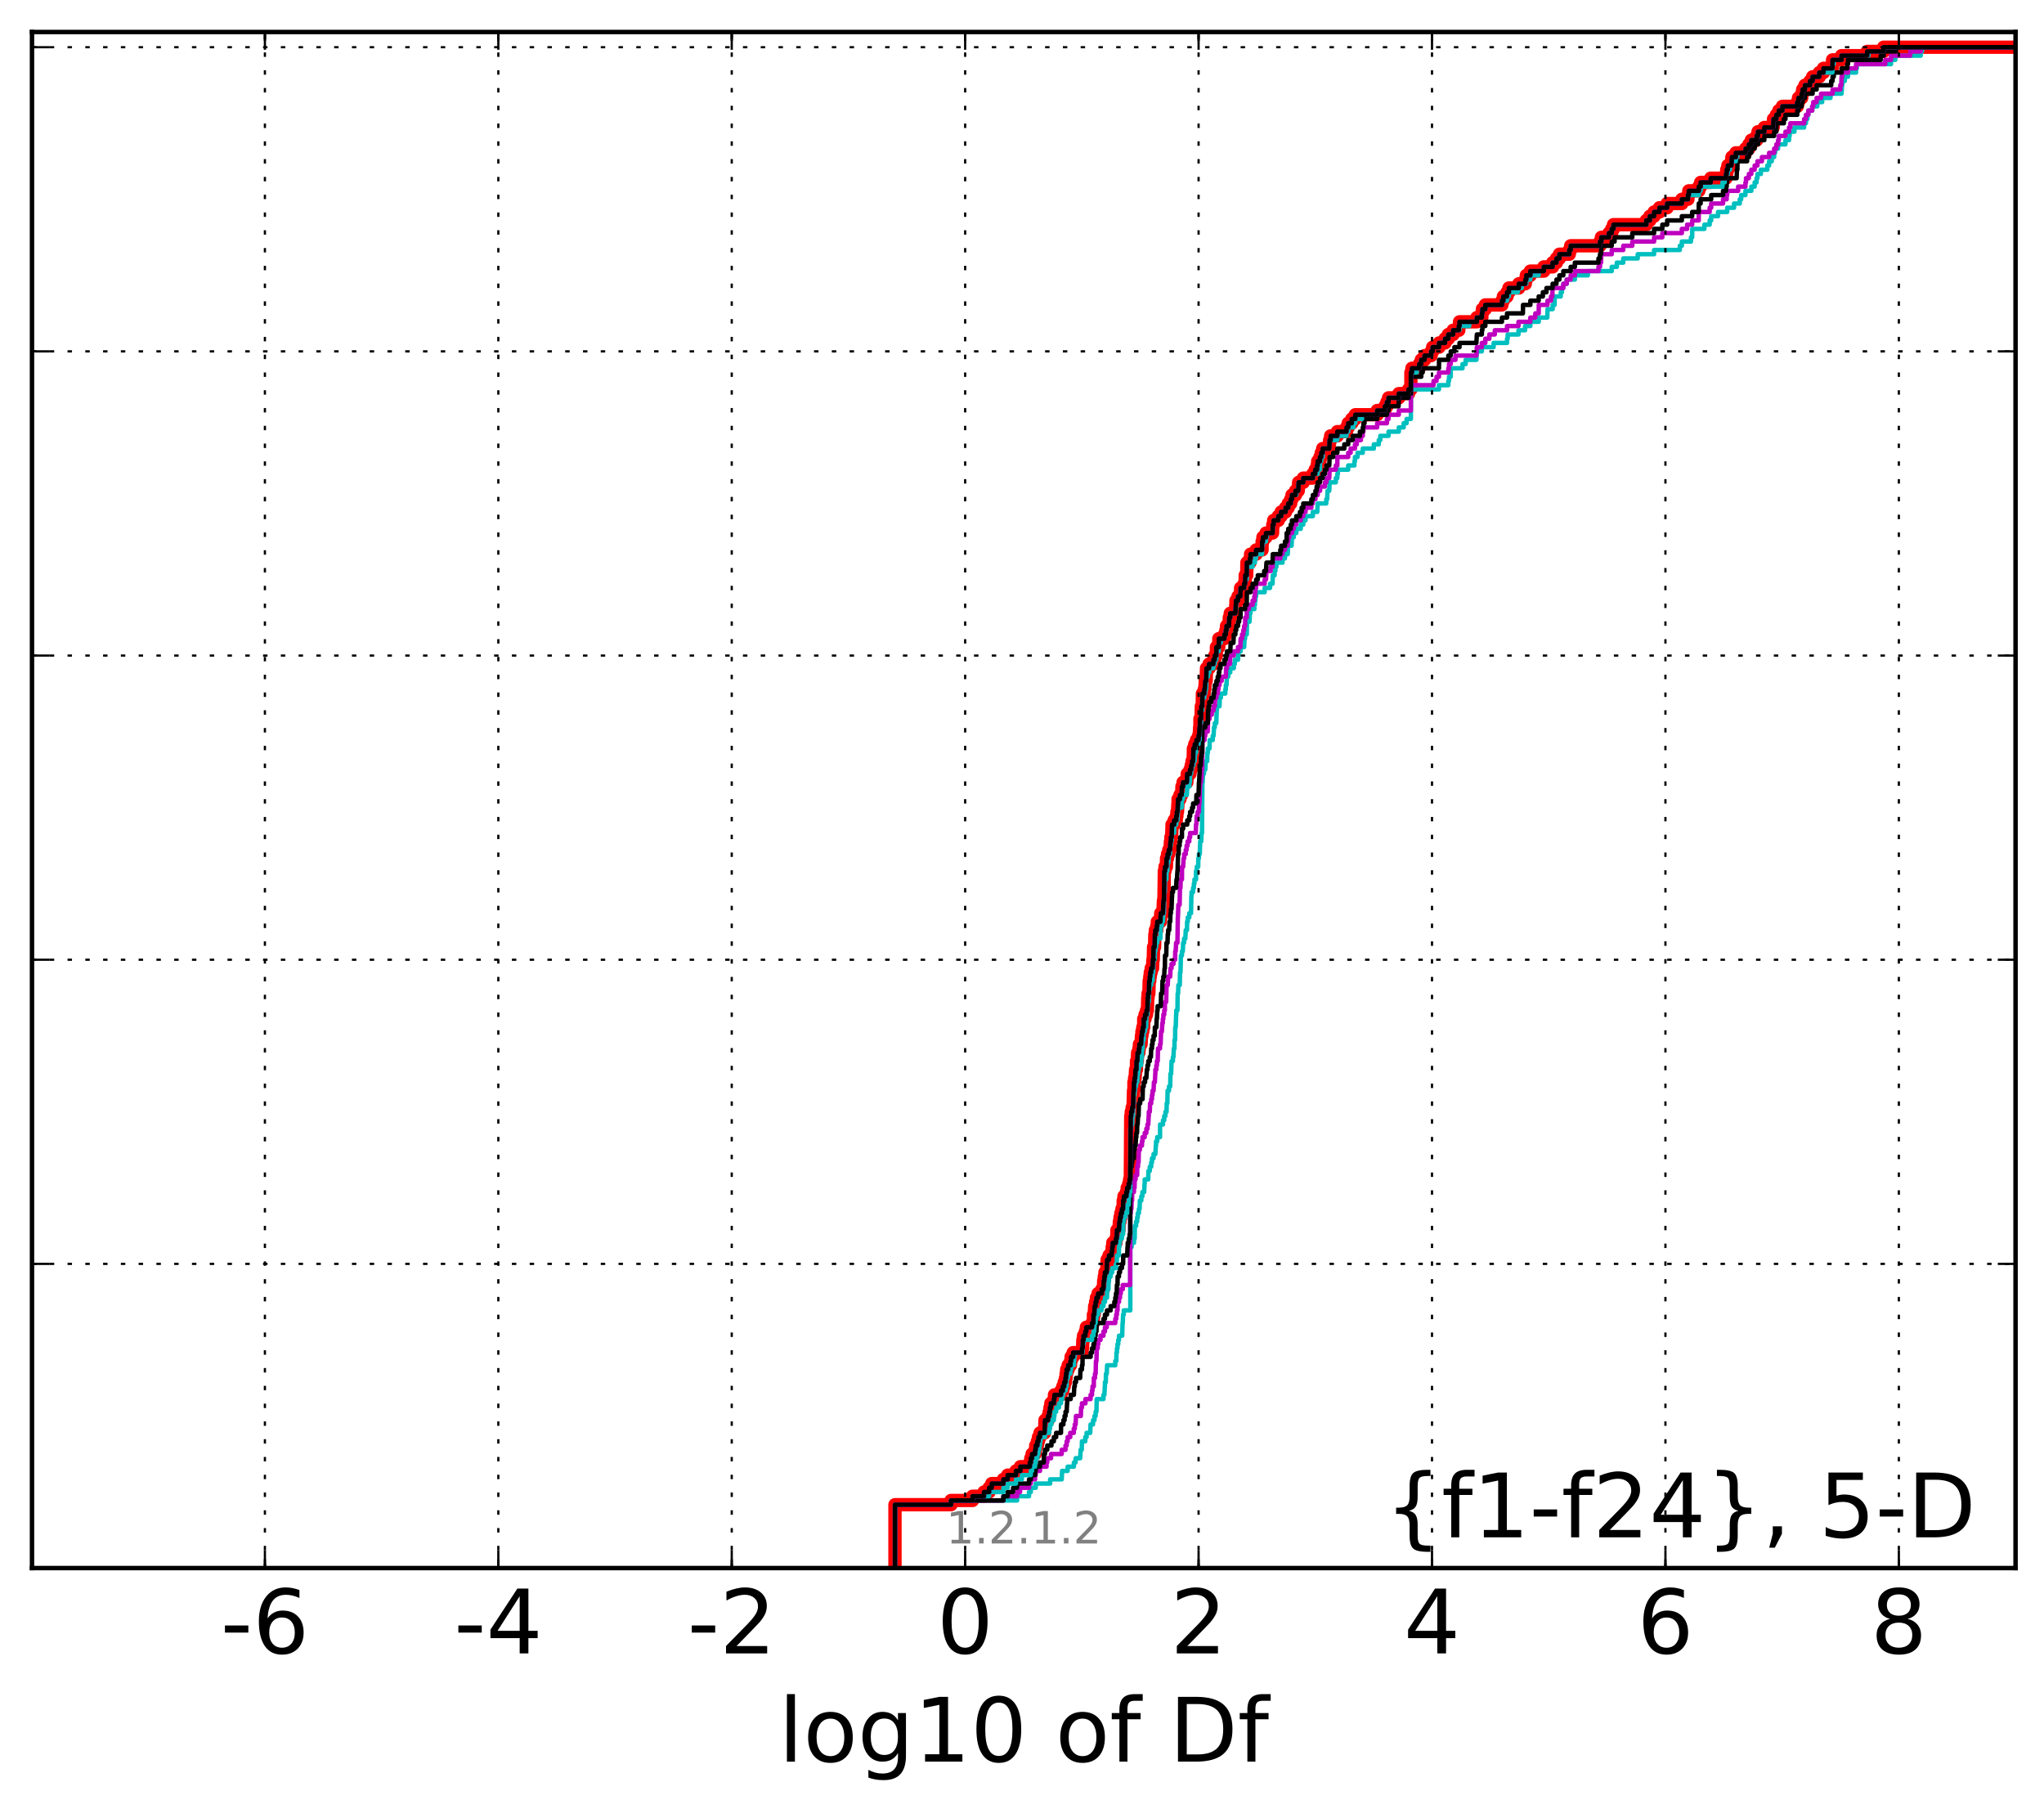 <?xml version="1.0" encoding="utf-8" standalone="no"?>
<!DOCTYPE svg PUBLIC "-//W3C//DTD SVG 1.1//EN"
  "http://www.w3.org/Graphics/SVG/1.1/DTD/svg11.dtd">
<!-- Created with matplotlib (http://matplotlib.org/) -->
<svg height="407pt" version="1.1" viewBox="0 0 460 407" width="460pt" xmlns="http://www.w3.org/2000/svg" xmlns:xlink="http://www.w3.org/1999/xlink">
 <defs>
  <style type="text/css">
*{stroke-linecap:butt;stroke-linejoin:round;stroke-miterlimit:100000;}
  </style>
 </defs>
 <g id="figure_1">
  <g id="patch_1">
   <path d="M 0 407.712 
L 460.8 407.712 
L 460.8 0 
L 0 0 
z
" style="fill:#ffffff;"/>
  </g>
  <g id="axes_1">
   <g id="patch_2">
    <path d="M 7.2 352.8 
L 453.6 352.8 
L 453.6 7.2 
L 7.2 7.2 
z
" style="fill:#ffffff;"/>
   </g>
   <g id="line2d_1">
    <path clip-path="url(#p70f04b4b65)" d="M 201.414 352.8 
L 201.414 351.85 
L 201.414 351.85 
L 201.414 351.85 
L 201.414 350.899 
L 201.414 350.899 
L 201.414 350.899 
L 201.414 349.949 
L 201.414 349.949 
L 201.414 349.949 
L 201.414 348.998 
L 201.414 348.998 
L 201.414 348.998 
L 201.414 348.048 
L 201.414 348.048 
L 201.414 348.048 
L 201.414 347.097 
L 201.414 347.097 
L 201.414 347.097 
L 201.414 346.147 
L 201.414 346.147 
L 201.414 346.147 
L 201.414 345.196 
L 201.414 345.196 
L 201.414 345.196 
L 201.414 344.246 
L 201.414 344.246 
L 201.414 344.246 
L 201.414 343.295 
L 201.414 343.295 
L 201.414 343.295 
L 201.414 342.345 
L 201.414 342.345 
L 201.414 342.345 
L 201.414 341.394 
L 201.414 341.394 
L 201.414 341.394 
L 201.414 340.444 
L 201.414 340.444 
L 201.414 340.444 
L 201.414 339.493 
L 201.414 339.493 
L 201.414 339.493 
L 201.414 338.543 
L 214.023 338.543 
L 214.023 337.592 
L 218.865 337.592 
L 218.865 336.642 
L 221.45 336.642 
L 221.45 335.691 
L 222.596 335.691 
L 222.596 334.741 
L 223.192 334.741 
L 223.192 333.79 
L 225.81 333.79 
L 225.81 332.84 
L 226.78 332.84 
L 226.78 331.889 
L 228.645 331.889 
L 228.645 330.939 
L 229.641 330.939 
L 229.641 329.988 
L 231.766 329.988 
L 231.766 329.038 
L 231.981 329.038 
L 231.981 328.087 
L 232.268 328.087 
L 232.268 327.137 
L 232.943 327.137 
L 232.943 326.186 
L 233.085 326.186 
L 233.085 325.236 
L 233.461 325.236 
L 233.461 324.285 
L 233.702 324.285 
L 233.702 323.335 
L 234.049 323.335 
L 234.049 322.384 
L 235.079 322.384 
L 235.172 319.533 
L 235.879 319.533 
L 235.879 318.582 
L 236.126 318.582 
L 236.126 317.632 
L 236.303 317.632 
L 236.303 316.681 
L 236.489 316.681 
L 236.489 315.731 
L 237.172 315.731 
L 237.172 314.78 
L 237.305 314.78 
L 237.305 313.83 
L 238.775 313.83 
L 238.775 312.879 
L 239.19 312.879 
L 239.19 311.929 
L 239.505 311.929 
L 239.505 310.978 
L 239.779 310.978 
L 239.779 310.028 
L 239.921 310.028 
L 239.921 309.077 
L 240.051 309.077 
L 240.051 308.127 
L 240.382 308.127 
L 240.382 307.176 
L 240.916 307.176 
L 240.916 306.226 
L 241.053 306.226 
L 241.053 305.275 
L 241.514 305.275 
L 241.514 304.325 
L 243.507 304.325 
L 243.507 303.374 
L 243.633 303.374 
L 243.698 301.473 
L 243.852 301.473 
L 243.852 300.523 
L 244.264 300.523 
L 244.264 299.572 
L 244.477 299.572 
L 244.477 298.622 
L 245.754 298.622 
L 245.754 297.671 
L 246.064 297.671 
L 246.079 295.77 
L 246.255 295.77 
L 246.358 293.869 
L 246.569 293.869 
L 246.569 292.919 
L 246.756 292.919 
L 246.756 291.968 
L 247.123 291.968 
L 247.123 291.018 
L 247.957 291.018 
L 247.957 290.067 
L 248.33 290.067 
L 248.382 288.166 
L 248.519 288.166 
L 248.519 287.216 
L 248.668 287.216 
L 248.668 286.265 
L 249.052 286.265 
L 249.16 283.414 
L 249.582 283.414 
L 249.582 282.463 
L 250.181 282.463 
L 250.181 281.513 
L 250.301 281.513 
L 250.301 280.562 
L 250.427 280.562 
L 250.427 279.612 
L 251.145 279.612 
L 251.145 278.661 
L 251.311 278.661 
L 251.365 276.76 
L 251.818 276.76 
L 251.915 274.859 
L 252.053 274.859 
L 252.053 273.909 
L 252.241 273.909 
L 252.241 272.958 
L 252.485 272.958 
L 252.485 272.008 
L 252.732 272.008 
L 252.778 270.107 
L 252.944 270.107 
L 252.944 269.156 
L 253.491 269.156 
L 253.491 268.206 
L 253.674 268.206 
L 253.674 267.255 
L 254.023 267.255 
L 254.023 266.305 
L 254.224 266.305 
L 254.224 265.354 
L 254.375 265.354 
L 254.473 251.097 
L 254.587 251.097 
L 254.587 250.147 
L 254.791 250.147 
L 254.791 249.196 
L 254.989 249.196 
L 255.094 245.394 
L 255.182 245.394 
L 255.189 243.493 
L 255.335 243.493 
L 255.335 242.543 
L 255.458 242.543 
L 255.564 240.642 
L 255.758 240.642 
L 255.767 238.741 
L 255.942 238.741 
L 256.022 236.84 
L 256.306 236.84 
L 256.306 235.889 
L 256.424 235.889 
L 256.424 234.939 
L 256.796 234.939 
L 256.884 233.038 
L 256.993 233.038 
L 256.993 232.087 
L 257.186 232.087 
L 257.186 231.137 
L 257.389 231.137 
L 257.393 229.236 
L 257.689 229.236 
L 257.689 228.285 
L 258.025 228.285 
L 258.025 227.335 
L 258.223 227.335 
L 258.297 224.483 
L 258.372 224.483 
L 258.372 223.533 
L 258.552 223.533 
L 258.622 220.681 
L 258.757 220.681 
L 258.757 219.731 
L 258.875 219.731 
L 258.875 218.78 
L 259.077 218.78 
L 259.077 217.83 
L 259.382 217.83 
L 259.454 215.929 
L 259.538 215.929 
L 259.608 213.077 
L 259.837 213.077 
L 259.901 210.226 
L 260.015 210.226 
L 260.015 209.275 
L 260.324 209.275 
L 260.324 208.325 
L 260.446 208.325 
L 260.446 207.374 
L 261.136 207.374 
L 261.222 205.473 
L 261.722 205.473 
L 261.828 202.622 
L 261.94 202.622 
L 262.032 195.968 
L 262.184 195.968 
L 262.184 195.018 
L 262.505 195.018 
L 262.526 193.117 
L 262.752 193.117 
L 262.752 192.166 
L 263.036 192.166 
L 263.036 191.216 
L 263.309 191.216 
L 263.413 189.315 
L 263.503 189.315 
L 263.503 188.364 
L 263.677 188.364 
L 263.766 185.513 
L 264.248 185.513 
L 264.248 184.562 
L 264.725 184.562 
L 264.725 183.612 
L 264.861 183.612 
L 264.861 182.661 
L 264.992 182.661 
L 265.091 180.76 
L 265.118 180.76 
L 265.118 179.81 
L 265.544 179.81 
L 265.544 178.859 
L 265.925 178.859 
L 265.996 176.958 
L 266.248 176.958 
L 266.248 176.008 
L 267.098 176.008 
L 267.191 174.107 
L 267.804 174.107 
L 267.804 173.156 
L 268.078 173.156 
L 268.078 172.206 
L 268.272 172.206 
L 268.272 171.255 
L 268.514 171.255 
L 268.578 168.404 
L 268.876 168.404 
L 268.876 167.453 
L 269.257 167.453 
L 269.257 166.503 
L 269.731 166.503 
L 269.731 165.552 
L 269.877 165.552 
L 269.98 163.651 
L 270.045 163.651 
L 270.047 161.75 
L 270.287 161.75 
L 270.358 158.899 
L 270.558 158.899 
L 270.6 156.048 
L 271.021 156.048 
L 271.021 155.097 
L 271.141 155.097 
L 271.25 153.196 
L 271.445 153.196 
L 271.521 150.345 
L 272.099 150.345 
L 272.099 149.394 
L 273.074 149.394 
L 273.074 148.444 
L 273.382 148.444 
L 273.382 147.493 
L 273.737 147.493 
L 273.753 145.592 
L 274.282 145.592 
L 274.292 143.691 
L 275.554 143.691 
L 275.554 142.741 
L 275.874 142.741 
L 275.874 141.79 
L 276.026 141.79 
L 276.026 140.84 
L 276.573 140.84 
L 276.651 138.939 
L 276.867 138.939 
L 276.867 137.988 
L 278.02 137.988 
L 278.108 136.087 
L 278.15 136.087 
L 278.15 135.137 
L 278.61 135.137 
L 278.61 134.186 
L 279.139 134.186 
L 279.203 132.285 
L 279.983 132.285 
L 279.983 131.335 
L 280.205 131.335 
L 280.24 129.434 
L 280.575 129.434 
L 280.612 126.582 
L 281.302 126.582 
L 281.302 125.632 
L 281.435 125.632 
L 281.435 124.681 
L 282.687 124.681 
L 282.687 123.731 
L 284.026 123.731 
L 284.039 121.83 
L 284.222 121.83 
L 284.222 120.879 
L 284.911 120.879 
L 284.911 119.929 
L 286.385 119.929 
L 286.439 118.028 
L 286.638 118.028 
L 286.638 117.077 
L 287.685 117.077 
L 287.685 116.127 
L 288.325 116.127 
L 288.325 115.176 
L 289.327 115.176 
L 289.327 114.226 
L 289.92 114.226 
L 289.92 113.275 
L 290.472 113.275 
L 290.472 112.325 
L 290.759 112.325 
L 290.759 111.374 
L 291.558 111.374 
L 291.558 110.424 
L 292.169 110.424 
L 292.261 108.523 
L 293.306 108.523 
L 293.306 107.572 
L 295.454 107.572 
L 295.454 106.622 
L 295.988 106.622 
L 295.988 105.671 
L 296.406 105.671 
L 296.406 104.721 
L 296.543 104.721 
L 296.543 103.77 
L 297.058 103.77 
L 297.058 102.82 
L 297.355 102.82 
L 297.355 101.869 
L 297.67 101.869 
L 297.67 100.919 
L 299.148 100.919 
L 299.235 99.018 
L 299.456 99.018 
L 299.456 98.067 
L 300.971 98.067 
L 300.971 97.117 
L 303.027 97.117 
L 303.027 96.166 
L 303.415 96.166 
L 303.415 95.216 
L 304.219 95.216 
L 304.219 94.265 
L 305.001 94.265 
L 305.001 93.315 
L 309.927 93.315 
L 309.927 92.364 
L 311.662 92.364 
L 311.662 91.414 
L 312.122 91.414 
L 312.122 90.463 
L 312.49 90.463 
L 312.49 89.513 
L 314.8 89.513 
L 314.8 88.562 
L 316.989 88.562 
L 316.989 87.612 
L 317.52 87.612 
L 317.52 83.81 
L 317.751 83.81 
L 317.751 82.859 
L 319.404 82.859 
L 319.404 81.909 
L 319.855 81.909 
L 319.855 80.958 
L 320.6 80.958 
L 320.6 80.008 
L 322.082 80.008 
L 322.082 79.057 
L 322.425 79.057 
L 322.425 78.107 
L 323.857 78.107 
L 323.857 77.156 
L 325.204 77.156 
L 325.204 76.206 
L 325.945 76.206 
L 325.945 75.255 
L 327.026 75.255 
L 327.026 74.305 
L 328.308 74.305 
L 328.308 73.354 
L 328.463 73.354 
L 328.463 72.404 
L 332.364 72.404 
L 332.364 71.453 
L 333.489 71.453 
L 333.489 70.503 
L 333.607 70.503 
L 333.607 69.552 
L 334.27 69.552 
L 334.27 68.602 
L 338.007 68.602 
L 338.007 67.651 
L 338.336 67.651 
L 338.336 66.701 
L 339.159 66.701 
L 339.159 65.75 
L 339.576 65.75 
L 339.576 64.8 
L 341.8 64.8 
L 341.8 63.85 
L 343.271 63.85 
L 343.271 62.899 
L 343.498 62.899 
L 343.498 61.949 
L 344.403 61.949 
L 344.403 60.998 
L 347.432 60.998 
L 347.432 60.048 
L 349.417 60.048 
L 349.417 59.097 
L 350.282 59.097 
L 350.282 58.147 
L 350.947 58.147 
L 350.947 57.196 
L 353.171 57.196 
L 353.171 56.246 
L 353.476 56.246 
L 353.476 55.295 
L 360.079 55.295 
L 360.079 54.345 
L 360.392 54.345 
L 360.392 53.394 
L 362.096 53.394 
L 362.096 52.444 
L 362.721 52.444 
L 362.721 51.493 
L 363.116 51.493 
L 363.116 50.543 
L 370.501 50.543 
L 370.501 49.592 
L 371.299 49.592 
L 371.299 48.642 
L 372.253 48.642 
L 372.253 47.691 
L 373.455 47.691 
L 373.455 46.741 
L 375.19 46.741 
L 375.19 45.79 
L 378.497 45.79 
L 378.497 44.84 
L 379.873 44.84 
L 379.873 43.889 
L 380.058 43.889 
L 380.058 42.939 
L 382.311 42.939 
L 382.311 41.988 
L 382.729 41.988 
L 382.729 41.038 
L 384.99 41.038 
L 384.99 40.087 
L 388.447 40.087 
L 388.447 39.137 
L 388.595 39.137 
L 388.595 38.186 
L 388.852 38.186 
L 388.852 37.236 
L 389.66 37.236 
L 389.764 35.335 
L 390.652 35.335 
L 390.652 34.384 
L 392.854 34.384 
L 392.854 33.434 
L 393.583 33.434 
L 393.583 32.483 
L 394.136 32.483 
L 394.136 31.533 
L 395.325 31.533 
L 395.325 30.582 
L 395.635 30.582 
L 395.635 29.632 
L 397.059 29.632 
L 397.059 28.681 
L 399.047 28.681 
L 399.128 26.78 
L 399.765 26.78 
L 399.765 25.83 
L 400.327 25.83 
L 400.327 24.879 
L 401.128 24.879 
L 401.128 23.929 
L 404.472 23.929 
L 404.472 22.978 
L 404.749 22.978 
L 404.749 22.028 
L 405.472 22.028 
L 405.472 21.077 
L 405.685 21.077 
L 405.685 20.127 
L 406.204 20.127 
L 406.204 19.176 
L 407.345 19.176 
L 407.345 18.226 
L 407.927 18.226 
L 407.927 17.275 
L 409.433 17.275 
L 409.433 16.325 
L 410.375 16.325 
L 410.375 15.374 
L 412.38 15.374 
L 412.413 13.473 
L 414.445 13.473 
L 414.445 12.523 
L 420.214 12.523 
L 420.214 11.572 
L 423.908 11.572 
L 423.908 10.622 
L 423.908 10.622 
L 453.6 10.622 
L 453.6 10.622 
" style="fill:none;stroke:#ff0000;stroke-linecap:square;stroke-width:3.0;"/>
   </g>
   <g id="line2d_2">
    <path clip-path="url(#p70f04b4b65)" d="M 201.414 352.8 
L 201.414 351.85 
L 201.414 351.85 
L 201.414 351.85 
L 201.414 350.899 
L 201.414 350.899 
L 201.414 350.899 
L 201.414 349.949 
L 201.414 349.949 
L 201.414 349.949 
L 201.414 348.998 
L 201.414 348.998 
L 201.414 348.998 
L 201.414 348.048 
L 201.414 348.048 
L 201.414 348.048 
L 201.414 347.097 
L 201.414 347.097 
L 201.414 347.097 
L 201.414 346.147 
L 201.414 346.147 
L 201.414 346.147 
L 201.414 345.196 
L 201.414 345.196 
L 201.414 345.196 
L 201.414 344.246 
L 201.414 344.246 
L 201.414 344.246 
L 201.414 343.295 
L 201.414 343.295 
L 201.414 343.295 
L 201.414 342.345 
L 201.414 342.345 
L 201.414 342.345 
L 201.414 341.394 
L 201.414 341.394 
L 201.414 341.394 
L 201.414 340.444 
L 201.414 340.444 
L 201.414 340.444 
L 201.414 339.493 
L 201.414 339.493 
L 201.414 339.493 
L 201.414 338.543 
L 214.023 338.543 
L 214.023 337.592 
L 228.892 337.592 
L 228.892 336.642 
L 231.579 336.642 
L 231.579 335.691 
L 231.981 335.691 
L 231.981 334.741 
L 233.085 334.741 
L 233.085 333.79 
L 236.331 333.79 
L 236.331 332.84 
L 238.937 332.84 
L 239.024 330.939 
L 240.276 330.939 
L 240.276 329.988 
L 241.682 329.988 
L 241.682 329.038 
L 242.069 329.038 
L 242.069 328.087 
L 243.09 328.087 
L 243.198 326.186 
L 243.445 326.186 
L 243.494 324.285 
L 244.237 324.285 
L 244.237 323.335 
L 244.535 323.335 
L 244.535 322.384 
L 245.341 322.384 
L 245.435 320.483 
L 245.986 320.483 
L 245.986 319.533 
L 246.311 319.533 
L 246.311 318.582 
L 246.569 318.582 
L 246.569 317.632 
L 246.751 317.632 
L 246.815 314.78 
L 248.33 314.78 
L 248.33 313.83 
L 248.545 313.83 
L 248.639 311.929 
L 248.668 311.929 
L 248.668 310.978 
L 248.856 310.978 
L 248.895 309.077 
L 249.071 309.077 
L 249.155 307.176 
L 250.993 307.176 
L 250.993 306.226 
L 251.227 306.226 
L 251.255 304.325 
L 251.365 304.325 
L 251.365 303.374 
L 251.491 303.374 
L 251.491 302.424 
L 251.666 302.424 
L 251.666 301.473 
L 251.828 301.473 
L 251.828 300.523 
L 252.547 300.523 
L 252.637 297.671 
L 252.68 297.671 
L 252.749 295.77 
L 252.907 295.77 
L 252.907 294.82 
L 254.375 294.82 
L 254.375 280.562 
L 254.676 280.562 
L 254.676 279.612 
L 255.202 279.612 
L 255.202 278.661 
L 255.36 278.661 
L 255.399 275.81 
L 255.677 275.81 
L 255.677 274.859 
L 255.917 274.859 
L 255.917 273.909 
L 256.053 273.909 
L 256.053 272.958 
L 256.306 272.958 
L 256.306 272.008 
L 256.465 272.008 
L 256.528 270.107 
L 256.857 270.107 
L 256.857 269.156 
L 257.091 269.156 
L 257.091 268.206 
L 257.499 268.206 
L 257.571 266.305 
L 257.617 266.305 
L 257.617 265.354 
L 258.411 265.354 
L 258.447 263.453 
L 258.757 263.453 
L 258.757 262.503 
L 259.077 262.503 
L 259.077 261.552 
L 259.251 261.552 
L 259.251 260.602 
L 259.608 260.602 
L 259.608 259.651 
L 260.016 259.651 
L 260.111 257.75 
L 260.168 257.75 
L 260.168 256.8 
L 260.429 256.8 
L 260.429 255.85 
L 261.062 255.85 
L 261.076 252.998 
L 261.73 252.998 
L 261.73 252.048 
L 262.008 252.048 
L 262.008 251.097 
L 262.274 251.097 
L 262.274 250.147 
L 262.535 250.147 
L 262.563 248.246 
L 262.713 248.246 
L 262.762 245.394 
L 263.082 245.394 
L 263.082 244.444 
L 263.349 244.444 
L 263.413 241.592 
L 263.564 241.592 
L 263.665 238.741 
L 263.962 238.741 
L 263.962 237.79 
L 264.09 237.79 
L 264.172 235.889 
L 264.315 235.889 
L 264.325 233.988 
L 264.455 233.988 
L 264.487 231.137 
L 264.589 231.137 
L 264.689 228.285 
L 264.725 228.285 
L 264.725 227.335 
L 264.979 227.335 
L 265.034 223.533 
L 265.135 223.533 
L 265.189 221.632 
L 265.507 221.632 
L 265.564 218.78 
L 265.664 218.78 
L 265.772 214.978 
L 265.996 214.978 
L 265.996 214.028 
L 266.196 214.028 
L 266.264 212.127 
L 266.475 212.127 
L 266.475 211.176 
L 266.759 211.176 
L 266.852 209.275 
L 267.132 209.275 
L 267.156 207.374 
L 267.302 207.374 
L 267.302 206.424 
L 267.648 206.424 
L 267.648 205.473 
L 268.038 205.473 
L 268.114 201.671 
L 268.154 201.671 
L 268.154 200.721 
L 268.497 200.721 
L 268.497 199.77 
L 268.676 199.77 
L 268.676 198.82 
L 268.808 198.82 
L 268.808 197.869 
L 269.162 197.869 
L 269.164 195.968 
L 269.333 195.968 
L 269.333 195.018 
L 269.657 195.018 
L 269.685 193.117 
L 269.808 193.117 
L 269.808 192.166 
L 270.003 192.166 
L 270.099 189.315 
L 270.336 189.315 
L 270.409 187.414 
L 270.512 187.414 
L 270.6 176.008 
L 270.648 176.008 
L 270.728 174.107 
L 270.953 174.107 
L 270.953 173.156 
L 271.25 173.156 
L 271.341 171.255 
L 271.677 171.255 
L 271.726 169.354 
L 271.827 169.354 
L 271.827 168.404 
L 272.204 168.404 
L 272.244 166.503 
L 272.929 166.503 
L 272.929 165.552 
L 273.116 165.552 
L 273.208 163.651 
L 273.382 163.651 
L 273.382 162.701 
L 273.72 162.701 
L 273.825 159.85 
L 273.857 159.85 
L 273.857 158.899 
L 274.451 158.899 
L 274.507 156.998 
L 274.751 156.998 
L 274.751 156.048 
L 275.748 156.048 
L 275.748 155.097 
L 275.874 155.097 
L 275.874 154.147 
L 276.029 154.147 
L 276.107 152.246 
L 276.425 152.246 
L 276.425 151.295 
L 276.867 151.295 
L 276.867 150.345 
L 277.67 150.345 
L 277.67 149.394 
L 277.888 149.394 
L 277.888 148.444 
L 278.61 148.444 
L 278.61 147.493 
L 278.735 147.493 
L 278.735 146.543 
L 279.203 146.543 
L 279.203 145.592 
L 279.997 145.592 
L 280.082 143.691 
L 280.205 143.691 
L 280.205 142.741 
L 280.579 142.741 
L 280.655 139.889 
L 281.212 139.889 
L 281.283 137.988 
L 281.418 137.988 
L 281.418 137.038 
L 282.294 137.038 
L 282.294 136.087 
L 282.414 136.087 
L 282.414 135.137 
L 282.529 135.137 
L 282.529 134.186 
L 282.687 134.186 
L 282.687 133.236 
L 284.604 133.236 
L 284.604 132.285 
L 285.822 132.285 
L 285.822 131.335 
L 286.385 131.335 
L 286.439 129.434 
L 286.849 129.434 
L 286.849 128.483 
L 287.022 128.483 
L 287.022 127.533 
L 287.259 127.533 
L 287.259 126.582 
L 288.626 126.582 
L 288.626 125.632 
L 289.177 125.632 
L 289.177 124.681 
L 289.808 124.681 
L 289.878 122.78 
L 290.669 122.78 
L 290.759 120.879 
L 291.159 120.879 
L 291.159 119.929 
L 291.73 119.929 
L 291.73 118.978 
L 292.73 118.978 
L 292.73 118.028 
L 293.306 118.028 
L 293.306 117.077 
L 293.814 117.077 
L 293.814 116.127 
L 295.454 116.127 
L 295.454 115.176 
L 296.448 115.176 
L 296.543 113.275 
L 298.473 113.275 
L 298.473 112.325 
L 298.679 112.325 
L 298.759 110.424 
L 299.148 110.424 
L 299.235 108.523 
L 300.624 108.523 
L 300.624 107.572 
L 300.971 107.572 
L 300.971 106.622 
L 301.084 106.622 
L 301.084 105.671 
L 303.415 105.671 
L 303.415 104.721 
L 304.812 104.721 
L 304.812 103.77 
L 304.929 103.77 
L 304.929 102.82 
L 305.519 102.82 
L 305.519 101.869 
L 306.69 101.869 
L 306.69 100.919 
L 309.176 100.919 
L 309.176 99.968 
L 310.294 99.968 
L 310.294 99.018 
L 310.634 99.018 
L 310.634 98.067 
L 312.49 98.067 
L 312.49 97.117 
L 314.8 97.117 
L 314.8 96.166 
L 315.894 96.166 
L 315.894 95.216 
L 316.554 95.216 
L 316.554 94.265 
L 317.52 94.265 
L 317.52 87.612 
L 323.837 87.612 
L 323.837 86.661 
L 325.945 86.661 
L 325.945 85.711 
L 326.099 85.711 
L 326.099 84.76 
L 326.488 84.76 
L 326.5 82.859 
L 329.139 82.859 
L 329.139 81.909 
L 329.848 81.909 
L 329.848 80.958 
L 332.26 80.958 
L 332.364 79.057 
L 333.489 79.057 
L 333.489 78.107 
L 336.135 78.107 
L 336.135 77.156 
L 339.159 77.156 
L 339.159 76.206 
L 339.301 76.206 
L 339.301 75.255 
L 341.732 75.255 
L 341.732 74.305 
L 343.219 74.305 
L 343.219 73.354 
L 344.403 73.354 
L 344.403 72.404 
L 346.3 72.404 
L 346.3 71.453 
L 348.22 71.453 
L 348.263 69.552 
L 349.417 69.552 
L 349.417 68.602 
L 349.869 68.602 
L 349.879 66.701 
L 351.242 66.701 
L 351.242 65.75 
L 351.516 65.75 
L 351.516 64.8 
L 351.821 64.8 
L 351.821 63.85 
L 352.588 63.85 
L 352.588 62.899 
L 354.419 62.899 
L 354.419 61.949 
L 357.341 61.949 
L 357.341 60.998 
L 362.721 60.998 
L 362.721 60.048 
L 363.861 60.048 
L 363.861 59.097 
L 365.314 59.097 
L 365.314 58.147 
L 368.564 58.147 
L 368.564 57.196 
L 372.253 57.196 
L 372.253 56.246 
L 378.043 56.246 
L 378.043 55.295 
L 378.497 55.295 
L 378.497 54.345 
L 380.547 54.345 
L 380.547 53.394 
L 380.82 53.394 
L 380.843 51.493 
L 383.567 51.493 
L 383.567 50.543 
L 384.76 50.543 
L 384.76 49.592 
L 385.103 49.592 
L 385.103 48.642 
L 386.644 48.642 
L 386.644 47.691 
L 388.707 47.691 
L 388.707 46.741 
L 390.245 46.741 
L 390.245 45.79 
L 391.537 45.79 
L 391.537 44.84 
L 391.843 44.84 
L 391.843 43.889 
L 392.809 43.889 
L 392.809 42.939 
L 394.136 42.939 
L 394.136 41.988 
L 394.884 41.988 
L 394.884 41.038 
L 395.312 41.038 
L 395.312 40.087 
L 395.512 40.087 
L 395.512 39.137 
L 396.287 39.137 
L 396.287 38.186 
L 397.737 38.186 
L 397.737 37.236 
L 398.14 37.236 
L 398.14 36.285 
L 398.73 36.285 
L 398.73 35.335 
L 399.274 35.335 
L 399.274 34.384 
L 399.485 34.384 
L 399.485 33.434 
L 400.16 33.434 
L 400.16 32.483 
L 401.815 32.483 
L 401.815 31.533 
L 402.628 31.533 
L 402.628 30.582 
L 402.764 30.582 
L 402.764 29.632 
L 403.831 29.632 
L 403.831 28.681 
L 406.019 28.681 
L 406.019 27.731 
L 406.423 27.731 
L 406.423 26.78 
L 406.75 26.78 
L 406.75 25.83 
L 406.962 25.83 
L 406.962 24.879 
L 407.838 24.879 
L 407.838 23.929 
L 408.969 23.929 
L 408.969 22.978 
L 410.076 22.978 
L 410.076 22.028 
L 411.947 22.028 
L 411.947 21.077 
L 414.445 21.077 
L 414.545 19.176 
L 414.604 19.176 
L 414.604 18.226 
L 415.167 18.226 
L 415.167 17.275 
L 415.888 17.275 
L 415.888 16.325 
L 417.701 16.325 
L 417.701 15.374 
L 417.871 15.374 
L 417.871 14.424 
L 425.574 14.424 
L 425.574 13.473 
L 426.539 13.473 
L 426.539 12.523 
L 432.251 12.523 
L 432.251 11.572 
L 432.543 11.572 
L 432.543 10.622 
L 432.543 10.622 
L 453.6 10.622 
L 453.6 10.622 
" style="fill:none;stroke:#00bfbf;stroke-linecap:square;"/>
   </g>
   <g id="line2d_3">
    <path clip-path="url(#p70f04b4b65)" d="M 201.414 352.8 
L 201.414 351.85 
L 201.414 351.85 
L 201.414 351.85 
L 201.414 350.899 
L 201.414 350.899 
L 201.414 350.899 
L 201.414 349.949 
L 201.414 349.949 
L 201.414 349.949 
L 201.414 348.998 
L 201.414 348.998 
L 201.414 348.998 
L 201.414 348.048 
L 201.414 348.048 
L 201.414 348.048 
L 201.414 347.097 
L 201.414 347.097 
L 201.414 347.097 
L 201.414 346.147 
L 201.414 346.147 
L 201.414 346.147 
L 201.414 345.196 
L 201.414 345.196 
L 201.414 345.196 
L 201.414 344.246 
L 201.414 344.246 
L 201.414 344.246 
L 201.414 343.295 
L 201.414 343.295 
L 201.414 343.295 
L 201.414 342.345 
L 201.414 342.345 
L 201.414 342.345 
L 201.414 341.394 
L 201.414 341.394 
L 201.414 341.394 
L 201.414 340.444 
L 201.414 340.444 
L 201.414 340.444 
L 201.414 339.493 
L 201.414 339.493 
L 201.414 339.493 
L 201.414 338.543 
L 214.023 338.543 
L 214.023 337.592 
L 225.81 337.592 
L 225.81 336.642 
L 228.892 336.642 
L 228.892 335.691 
L 229.556 335.691 
L 229.556 334.741 
L 231.579 334.741 
L 231.579 333.79 
L 231.981 333.79 
L 231.981 332.84 
L 232.943 332.84 
L 232.943 331.889 
L 233.085 331.889 
L 233.085 330.939 
L 234.049 330.939 
L 234.049 329.988 
L 235.526 329.988 
L 235.526 329.038 
L 235.683 329.038 
L 235.683 328.087 
L 236.535 328.087 
L 236.535 327.137 
L 238.937 327.137 
L 238.937 326.186 
L 239.795 326.186 
L 239.795 325.236 
L 240.051 325.236 
L 240.051 324.285 
L 240.276 324.285 
L 240.276 323.335 
L 240.858 323.335 
L 240.858 322.384 
L 241.655 322.384 
L 241.655 321.434 
L 241.88 321.434 
L 241.88 320.483 
L 242.069 320.483 
L 242.152 318.582 
L 243.24 318.582 
L 243.306 316.681 
L 243.494 316.681 
L 243.494 315.731 
L 244.277 315.731 
L 244.277 314.78 
L 245.435 314.78 
L 245.435 313.83 
L 245.754 313.83 
L 245.754 312.879 
L 245.869 312.879 
L 245.869 311.929 
L 246.164 311.929 
L 246.171 310.028 
L 246.427 310.028 
L 246.427 309.077 
L 246.569 309.077 
L 246.646 306.226 
L 246.756 306.226 
L 246.815 303.374 
L 247.047 303.374 
L 247.047 302.424 
L 247.175 302.424 
L 247.175 301.473 
L 247.664 301.473 
L 247.664 300.523 
L 248.33 300.523 
L 248.33 299.572 
L 248.668 299.572 
L 248.668 298.622 
L 249.071 298.622 
L 249.071 297.671 
L 250.993 297.671 
L 250.993 296.721 
L 251.207 296.721 
L 251.207 295.77 
L 251.365 295.77 
L 251.365 294.82 
L 251.502 294.82 
L 251.523 292.919 
L 251.828 292.919 
L 251.828 291.968 
L 252.053 291.968 
L 252.053 291.018 
L 252.239 291.018 
L 252.239 290.067 
L 252.68 290.067 
L 252.68 289.117 
L 254.333 289.117 
L 254.375 272.958 
L 254.471 272.958 
L 254.471 272.008 
L 254.621 272.008 
L 254.676 270.107 
L 254.776 270.107 
L 254.791 268.206 
L 255.182 268.206 
L 255.182 267.255 
L 255.327 267.255 
L 255.374 265.354 
L 255.558 265.354 
L 255.558 264.404 
L 255.917 264.404 
L 255.937 262.503 
L 256.112 262.503 
L 256.112 261.552 
L 256.229 261.552 
L 256.306 258.701 
L 256.528 258.701 
L 256.528 257.75 
L 256.996 257.75 
L 256.996 256.8 
L 257.126 256.8 
L 257.126 255.85 
L 257.617 255.85 
L 257.617 254.899 
L 257.986 254.899 
L 257.986 253.949 
L 258.242 253.949 
L 258.242 252.998 
L 258.411 252.998 
L 258.511 251.097 
L 258.539 251.097 
L 258.539 250.147 
L 258.757 250.147 
L 258.827 248.246 
L 259.077 248.246 
L 259.077 247.295 
L 259.251 247.295 
L 259.251 246.345 
L 259.385 246.345 
L 259.385 245.394 
L 259.608 245.394 
L 259.69 243.493 
L 259.898 243.493 
L 259.992 241.592 
L 260.016 241.592 
L 260.016 240.642 
L 260.234 240.642 
L 260.234 239.691 
L 260.362 239.691 
L 260.362 238.741 
L 260.542 238.741 
L 260.614 235.889 
L 261.067 235.889 
L 261.067 234.939 
L 261.189 234.939 
L 261.296 232.087 
L 261.477 232.087 
L 261.587 230.186 
L 261.689 230.186 
L 261.689 229.236 
L 261.804 229.236 
L 261.804 228.285 
L 262.008 228.285 
L 262.008 227.335 
L 262.157 227.335 
L 262.159 225.434 
L 262.447 225.434 
L 262.535 221.632 
L 262.801 221.632 
L 262.887 219.731 
L 263.349 219.731 
L 263.432 217.83 
L 263.656 217.83 
L 263.656 216.879 
L 264.09 216.879 
L 264.09 215.929 
L 264.455 215.929 
L 264.484 214.028 
L 264.593 214.028 
L 264.685 212.127 
L 264.979 212.127 
L 265.065 206.424 
L 265.091 206.424 
L 265.189 203.572 
L 265.475 203.572 
L 265.548 199.77 
L 265.664 199.77 
L 265.712 197.869 
L 265.996 197.869 
L 266.023 195.018 
L 266.264 195.018 
L 266.368 193.117 
L 266.498 193.117 
L 266.498 192.166 
L 266.852 192.166 
L 266.852 191.216 
L 267.039 191.216 
L 267.039 190.265 
L 267.259 190.265 
L 267.259 189.315 
L 267.644 189.315 
L 267.644 188.364 
L 267.836 188.364 
L 267.836 187.414 
L 269.101 187.414 
L 269.164 185.513 
L 269.242 185.513 
L 269.31 183.612 
L 269.531 183.612 
L 269.531 182.661 
L 269.801 182.661 
L 269.853 180.76 
L 269.945 180.76 
L 270.045 176.958 
L 270.099 176.958 
L 270.099 176.008 
L 270.287 176.008 
L 270.287 175.057 
L 270.404 175.057 
L 270.432 173.156 
L 270.558 173.156 
L 270.6 166.503 
L 271.086 166.503 
L 271.086 165.552 
L 271.25 165.552 
L 271.25 164.602 
L 271.797 164.602 
L 271.876 161.75 
L 272.204 161.75 
L 272.204 160.8 
L 272.708 160.8 
L 272.708 159.85 
L 273.116 159.85 
L 273.116 158.899 
L 273.382 158.899 
L 273.492 156.998 
L 273.753 156.998 
L 273.753 156.048 
L 274.05 156.048 
L 274.05 155.097 
L 274.218 155.097 
L 274.218 154.147 
L 274.451 154.147 
L 274.451 153.196 
L 274.932 153.196 
L 274.932 152.246 
L 275.874 152.246 
L 275.924 150.345 
L 276.119 150.345 
L 276.119 149.394 
L 276.801 149.394 
L 276.867 147.493 
L 277.67 147.493 
L 277.67 146.543 
L 278.61 146.543 
L 278.61 145.592 
L 279.143 145.592 
L 279.203 143.691 
L 279.529 143.691 
L 279.529 142.741 
L 279.806 142.741 
L 279.806 141.79 
L 279.997 141.79 
L 279.997 140.84 
L 280.205 140.84 
L 280.243 138.939 
L 280.579 138.939 
L 280.581 137.038 
L 281.073 137.038 
L 281.073 136.087 
L 281.897 136.087 
L 281.897 135.137 
L 282.283 135.137 
L 282.283 134.186 
L 282.414 134.186 
L 282.414 133.236 
L 282.529 133.236 
L 282.529 132.285 
L 282.687 132.285 
L 282.687 131.335 
L 284.604 131.335 
L 284.604 130.384 
L 284.911 130.384 
L 285.017 128.483 
L 285.952 128.483 
L 285.952 127.533 
L 286.385 127.533 
L 286.439 125.632 
L 288.127 125.632 
L 288.127 124.681 
L 288.626 124.681 
L 288.626 123.731 
L 289.177 123.731 
L 289.177 122.78 
L 289.808 122.78 
L 289.808 121.83 
L 289.92 121.83 
L 289.92 120.879 
L 290.151 120.879 
L 290.151 119.929 
L 290.759 119.929 
L 290.759 118.978 
L 291.159 118.978 
L 291.159 118.028 
L 291.73 118.028 
L 291.73 117.077 
L 292.73 117.077 
L 292.73 116.127 
L 293.306 116.127 
L 293.306 115.176 
L 293.814 115.176 
L 293.814 114.226 
L 295.122 114.226 
L 295.122 113.275 
L 295.454 113.275 
L 295.454 112.325 
L 296.044 112.325 
L 296.044 111.374 
L 296.543 111.374 
L 296.543 110.424 
L 297.084 110.424 
L 297.084 109.473 
L 298.175 109.473 
L 298.175 108.523 
L 298.512 108.523 
L 298.512 107.572 
L 299.148 107.572 
L 299.235 105.671 
L 300.624 105.671 
L 300.624 104.721 
L 300.969 104.721 
L 300.971 102.82 
L 303.415 102.82 
L 303.415 101.869 
L 303.953 101.869 
L 303.953 100.919 
L 304.929 100.919 
L 304.929 99.968 
L 305.339 99.968 
L 305.339 99.018 
L 306.268 99.018 
L 306.268 98.067 
L 306.69 98.067 
L 306.69 97.117 
L 306.834 97.117 
L 306.834 96.166 
L 309.927 96.166 
L 309.927 95.216 
L 312.122 95.216 
L 312.122 94.265 
L 312.49 94.265 
L 312.49 93.315 
L 314.8 93.315 
L 314.8 92.364 
L 317.52 92.364 
L 317.52 86.661 
L 322.621 86.661 
L 322.621 85.711 
L 323.286 85.711 
L 323.286 84.76 
L 323.837 84.76 
L 323.837 83.81 
L 325.945 83.81 
L 325.945 82.859 
L 326.099 82.859 
L 326.099 81.909 
L 326.488 81.909 
L 326.488 80.958 
L 327.553 80.958 
L 327.553 80.008 
L 332.26 80.008 
L 332.364 78.107 
L 333.489 78.107 
L 333.489 77.156 
L 334.27 77.156 
L 334.27 76.206 
L 335.174 76.206 
L 335.174 75.255 
L 336.408 75.255 
L 336.408 74.305 
L 339.159 74.305 
L 339.159 73.354 
L 341.732 73.354 
L 341.732 72.404 
L 344.403 72.404 
L 344.403 71.453 
L 345.521 71.453 
L 345.521 70.503 
L 346.281 70.503 
L 346.3 68.602 
L 348.263 68.602 
L 348.263 67.651 
L 349.048 67.651 
L 349.048 66.701 
L 349.338 66.701 
L 349.417 64.8 
L 351.821 64.8 
L 351.821 63.85 
L 352.588 63.85 
L 352.588 62.899 
L 353.476 62.899 
L 353.476 61.949 
L 354.419 61.949 
L 354.419 60.998 
L 359.736 60.998 
L 359.736 60.048 
L 360.079 60.048 
L 360.079 59.097 
L 360.308 59.097 
L 360.392 57.196 
L 362.721 57.196 
L 362.721 56.246 
L 365.314 56.246 
L 365.314 55.295 
L 367.347 55.295 
L 367.347 54.345 
L 372.253 54.345 
L 372.253 53.394 
L 374.104 53.394 
L 374.104 52.444 
L 378.497 52.444 
L 378.497 51.493 
L 379.684 51.493 
L 379.684 50.543 
L 380.82 50.543 
L 380.82 49.592 
L 382.296 49.592 
L 382.311 47.691 
L 384.76 47.691 
L 384.76 46.741 
L 385.103 46.741 
L 385.103 45.79 
L 387.769 45.79 
L 387.769 44.84 
L 388.584 44.84 
L 388.584 43.889 
L 388.707 43.889 
L 388.707 42.939 
L 391.17 42.939 
L 391.17 41.988 
L 392.809 41.988 
L 392.809 41.038 
L 392.94 41.038 
L 392.94 40.087 
L 393.583 40.087 
L 393.583 39.137 
L 394.136 39.137 
L 394.136 38.186 
L 394.884 38.186 
L 394.884 37.236 
L 395.512 37.236 
L 395.512 36.285 
L 396.521 36.285 
L 396.521 35.335 
L 398.14 35.335 
L 398.14 34.384 
L 399.274 34.384 
L 399.274 33.434 
L 399.765 33.434 
L 399.765 32.483 
L 400.16 32.483 
L 400.16 31.533 
L 400.322 31.533 
L 400.322 30.582 
L 401.815 30.582 
L 401.815 29.632 
L 402.628 29.632 
L 402.628 28.681 
L 402.919 28.681 
L 402.919 27.731 
L 406.019 27.731 
L 406.019 26.78 
L 406.423 26.78 
L 406.423 25.83 
L 406.962 25.83 
L 406.962 24.879 
L 407.838 24.879 
L 407.838 23.929 
L 408.07 23.929 
L 408.07 22.978 
L 408.831 22.978 
L 408.831 22.028 
L 409.833 22.028 
L 409.833 21.077 
L 412.413 21.077 
L 412.413 20.127 
L 414.157 20.127 
L 414.157 19.176 
L 414.376 19.176 
L 414.445 17.275 
L 414.604 17.275 
L 414.604 16.325 
L 415.888 16.325 
L 415.888 15.374 
L 417.701 15.374 
L 417.701 14.424 
L 424.275 14.424 
L 424.275 13.473 
L 425.574 13.473 
L 425.574 12.523 
L 429.892 12.523 
L 429.892 11.572 
L 432.251 11.572 
L 432.251 10.622 
L 432.251 10.622 
L 453.6 10.622 
L 453.6 10.622 
" style="fill:none;stroke:#bf00bf;stroke-linecap:square;"/>
   </g>
   <g id="line2d_4">
    <path clip-path="url(#p70f04b4b65)" d="M 201.414 352.8 
L 201.414 351.85 
L 201.414 351.85 
L 201.414 351.85 
L 201.414 350.899 
L 201.414 350.899 
L 201.414 350.899 
L 201.414 349.949 
L 201.414 349.949 
L 201.414 349.949 
L 201.414 348.998 
L 201.414 348.998 
L 201.414 348.998 
L 201.414 348.048 
L 201.414 348.048 
L 201.414 348.048 
L 201.414 347.097 
L 201.414 347.097 
L 201.414 347.097 
L 201.414 346.147 
L 201.414 346.147 
L 201.414 346.147 
L 201.414 345.196 
L 201.414 345.196 
L 201.414 345.196 
L 201.414 344.246 
L 201.414 344.246 
L 201.414 344.246 
L 201.414 343.295 
L 201.414 343.295 
L 201.414 343.295 
L 201.414 342.345 
L 201.414 342.345 
L 201.414 342.345 
L 201.414 341.394 
L 201.414 341.394 
L 201.414 341.394 
L 201.414 340.444 
L 201.414 340.444 
L 201.414 340.444 
L 201.414 339.493 
L 201.414 339.493 
L 201.414 339.493 
L 201.414 338.543 
L 214.023 338.543 
L 214.023 337.592 
L 225.81 337.592 
L 225.81 336.642 
L 226.78 336.642 
L 226.78 335.691 
L 227.997 335.691 
L 227.997 334.741 
L 228.892 334.741 
L 228.892 333.79 
L 231.579 333.79 
L 231.579 332.84 
L 231.981 332.84 
L 231.981 331.889 
L 232.943 331.889 
L 232.943 330.939 
L 233.085 330.939 
L 233.085 329.988 
L 234.049 329.988 
L 234.049 329.038 
L 234.888 329.038 
L 234.929 327.137 
L 235.176 327.137 
L 235.176 326.186 
L 235.683 326.186 
L 235.683 325.236 
L 236.63 325.236 
L 236.63 324.285 
L 237.172 324.285 
L 237.172 323.335 
L 237.689 323.335 
L 237.689 322.384 
L 238.769 322.384 
L 238.798 320.483 
L 239.318 320.483 
L 239.318 319.533 
L 239.58 319.533 
L 239.58 318.582 
L 239.795 318.582 
L 239.795 317.632 
L 240.051 317.632 
L 240.145 315.731 
L 240.174 315.731 
L 240.174 314.78 
L 240.952 314.78 
L 240.952 313.83 
L 241.678 313.83 
L 241.765 311.929 
L 241.88 311.929 
L 241.88 310.978 
L 242.152 310.978 
L 242.152 310.028 
L 243.086 310.028 
L 243.154 308.127 
L 243.494 308.127 
L 243.494 307.176 
L 243.612 307.176 
L 243.633 305.275 
L 245.451 305.275 
L 245.451 304.325 
L 245.754 304.325 
L 245.754 303.374 
L 246.079 303.374 
L 246.079 302.424 
L 246.255 302.424 
L 246.255 301.473 
L 246.427 301.473 
L 246.427 300.523 
L 246.569 300.523 
L 246.569 299.572 
L 246.756 299.572 
L 246.813 297.671 
L 248.33 297.671 
L 248.33 296.721 
L 248.668 296.721 
L 248.668 295.77 
L 249.124 295.77 
L 249.124 294.82 
L 249.95 294.82 
L 249.95 293.869 
L 250.776 293.869 
L 250.776 292.919 
L 250.993 292.919 
L 250.993 291.968 
L 251.145 291.968 
L 251.145 291.018 
L 251.311 291.018 
L 251.365 289.117 
L 251.502 289.117 
L 251.523 287.216 
L 251.818 287.216 
L 251.818 286.265 
L 252.053 286.265 
L 252.053 285.315 
L 252.485 285.315 
L 252.485 284.364 
L 252.761 284.364 
L 252.778 282.463 
L 253.674 282.463 
L 253.742 280.562 
L 253.79 280.562 
L 253.79 279.612 
L 254.02 279.612 
L 254.02 278.661 
L 254.224 278.661 
L 254.224 277.711 
L 254.359 277.711 
L 254.375 262.503 
L 254.676 262.503 
L 254.676 261.552 
L 254.791 261.552 
L 254.791 260.602 
L 255.182 260.602 
L 255.189 258.701 
L 255.327 258.701 
L 255.327 257.75 
L 255.558 257.75 
L 255.662 255.85 
L 255.737 255.85 
L 255.737 254.899 
L 255.892 254.899 
L 255.937 252.998 
L 256.022 252.998 
L 256.112 251.097 
L 256.229 251.097 
L 256.306 248.246 
L 256.596 248.246 
L 256.596 247.295 
L 257.126 247.295 
L 257.2 244.444 
L 257.389 244.444 
L 257.389 243.493 
L 257.689 243.493 
L 257.689 242.543 
L 257.986 242.543 
L 258.097 240.642 
L 258.242 240.642 
L 258.242 239.691 
L 258.422 239.691 
L 258.422 238.741 
L 258.757 238.741 
L 258.757 237.79 
L 259.011 237.79 
L 259.077 235.889 
L 259.251 235.889 
L 259.251 234.939 
L 259.385 234.939 
L 259.385 233.988 
L 259.608 233.988 
L 259.608 233.038 
L 259.883 233.038 
L 259.898 231.137 
L 260.245 231.137 
L 260.299 229.236 
L 260.362 229.236 
L 260.446 227.335 
L 260.52 227.335 
L 260.52 226.384 
L 261.236 226.384 
L 261.296 223.533 
L 261.538 223.533 
L 261.622 220.681 
L 261.804 220.681 
L 261.804 219.731 
L 261.984 219.731 
L 262.087 217.83 
L 262.157 217.83 
L 262.184 214.978 
L 262.464 214.978 
L 262.526 212.127 
L 262.752 212.127 
L 262.801 210.226 
L 262.887 210.226 
L 262.887 209.275 
L 263.133 209.275 
L 263.197 207.374 
L 263.349 207.374 
L 263.413 205.473 
L 263.503 205.473 
L 263.503 204.523 
L 263.656 204.523 
L 263.752 201.671 
L 263.784 201.671 
L 263.784 200.721 
L 263.981 200.721 
L 263.981 199.77 
L 264.685 199.77 
L 264.776 197.869 
L 264.872 197.869 
L 264.979 195.968 
L 265.008 195.968 
L 265.118 192.166 
L 265.257 192.166 
L 265.271 190.265 
L 265.475 190.265 
L 265.475 189.315 
L 265.603 189.315 
L 265.603 188.364 
L 265.996 188.364 
L 265.997 186.463 
L 266.264 186.463 
L 266.264 185.513 
L 267.191 185.513 
L 267.191 184.562 
L 267.644 184.562 
L 267.644 183.612 
L 267.836 183.612 
L 267.836 182.661 
L 268.272 182.661 
L 268.272 181.711 
L 268.506 181.711 
L 268.506 180.76 
L 269.198 180.76 
L 269.257 178.859 
L 269.729 178.859 
L 269.823 176.008 
L 269.853 176.008 
L 269.945 174.107 
L 269.98 174.107 
L 270.045 172.206 
L 270.268 172.206 
L 270.287 170.305 
L 270.413 170.305 
L 270.413 169.354 
L 270.558 169.354 
L 270.6 163.651 
L 271.25 163.651 
L 271.25 162.701 
L 271.827 162.701 
L 271.876 159.85 
L 271.99 159.85 
L 271.99 158.899 
L 272.145 158.899 
L 272.145 157.949 
L 272.602 157.949 
L 272.602 156.998 
L 273.116 156.998 
L 273.116 156.048 
L 273.269 156.048 
L 273.269 155.097 
L 273.382 155.097 
L 273.382 154.147 
L 273.753 154.147 
L 273.753 153.196 
L 274.05 153.196 
L 274.05 152.246 
L 274.292 152.246 
L 274.292 151.295 
L 274.411 151.295 
L 274.411 150.345 
L 274.67 150.345 
L 274.67 149.394 
L 275.554 149.394 
L 275.554 148.444 
L 275.874 148.444 
L 275.874 147.493 
L 276.119 147.493 
L 276.119 146.543 
L 276.867 146.543 
L 276.972 144.642 
L 277.579 144.642 
L 277.67 142.741 
L 278.02 142.741 
L 278.02 141.79 
L 278.212 141.79 
L 278.212 140.84 
L 278.61 140.84 
L 278.61 139.889 
L 278.864 139.889 
L 278.864 138.939 
L 279.177 138.939 
L 279.203 137.038 
L 280.205 137.038 
L 280.205 136.087 
L 280.575 136.087 
L 280.612 133.236 
L 281.44 133.236 
L 281.44 132.285 
L 281.897 132.285 
L 281.897 131.335 
L 282.687 131.335 
L 282.687 130.384 
L 283.07 130.384 
L 283.07 129.434 
L 284.498 129.434 
L 284.498 128.483 
L 284.911 128.483 
L 285.017 126.582 
L 286.385 126.582 
L 286.439 124.681 
L 288.127 124.681 
L 288.127 123.731 
L 288.325 123.731 
L 288.325 122.78 
L 289.177 122.78 
L 289.177 121.83 
L 289.563 121.83 
L 289.564 119.929 
L 289.92 119.929 
L 289.92 118.978 
L 290.472 118.978 
L 290.472 118.028 
L 290.759 118.028 
L 290.759 117.077 
L 291.73 117.077 
L 291.73 116.127 
L 292.547 116.127 
L 292.547 115.176 
L 292.933 115.176 
L 292.933 114.226 
L 293.306 114.226 
L 293.306 113.275 
L 295.122 113.275 
L 295.122 112.325 
L 295.454 112.325 
L 295.454 111.374 
L 296.044 111.374 
L 296.044 110.424 
L 296.307 110.424 
L 296.307 109.473 
L 296.543 109.473 
L 296.543 108.523 
L 297.084 108.523 
L 297.084 107.572 
L 297.67 107.572 
L 297.67 106.622 
L 298.175 106.622 
L 298.175 105.671 
L 298.512 105.671 
L 298.512 104.721 
L 299.148 104.721 
L 299.235 102.82 
L 300.041 102.82 
L 300.041 101.869 
L 300.971 101.869 
L 300.971 100.919 
L 302.537 100.919 
L 302.537 99.968 
L 303.415 99.968 
L 303.415 99.018 
L 304.437 99.018 
L 304.437 98.067 
L 306.039 98.067 
L 306.039 97.117 
L 306.69 97.117 
L 306.69 96.166 
L 306.834 96.166 
L 306.834 95.216 
L 307.086 95.216 
L 307.086 94.265 
L 309.927 94.265 
L 309.927 93.315 
L 312.122 93.315 
L 312.122 92.364 
L 312.49 92.364 
L 312.49 91.414 
L 314.748 91.414 
L 314.8 89.513 
L 316.989 89.513 
L 316.989 88.562 
L 317.52 88.562 
L 317.52 84.76 
L 319.855 84.76 
L 319.855 83.81 
L 320.168 83.81 
L 320.168 82.859 
L 323.837 82.859 
L 323.857 80.958 
L 325.945 80.958 
L 325.945 80.008 
L 326.488 80.008 
L 326.488 79.057 
L 327.314 79.057 
L 327.314 78.107 
L 328.463 78.107 
L 328.463 77.156 
L 332.26 77.156 
L 332.364 75.255 
L 333.489 75.255 
L 333.489 74.305 
L 333.607 74.305 
L 333.607 73.354 
L 334.27 73.354 
L 334.27 72.404 
L 338.007 72.404 
L 338.007 71.453 
L 339.159 71.453 
L 339.159 70.503 
L 342.726 70.503 
L 342.761 68.602 
L 344.403 68.602 
L 344.403 67.651 
L 346.281 67.651 
L 346.281 66.701 
L 347.223 66.701 
L 347.223 65.75 
L 348.032 65.75 
L 348.032 64.8 
L 349.417 64.8 
L 349.417 63.85 
L 350.282 63.85 
L 350.282 62.899 
L 350.947 62.899 
L 350.947 61.949 
L 351.821 61.949 
L 351.821 60.998 
L 353.476 60.998 
L 353.476 60.048 
L 354.419 60.048 
L 354.419 59.097 
L 359.736 59.097 
L 359.736 58.147 
L 360.079 58.147 
L 360.079 57.196 
L 360.308 57.196 
L 360.392 55.295 
L 362.721 55.295 
L 362.721 54.345 
L 363.365 54.345 
L 363.365 53.394 
L 367.347 53.394 
L 367.347 52.444 
L 372.253 52.444 
L 372.253 51.493 
L 374.104 51.493 
L 374.104 50.543 
L 375.19 50.543 
L 375.19 49.592 
L 378.497 49.592 
L 378.497 48.642 
L 380.82 48.642 
L 380.82 47.691 
L 382.296 47.691 
L 382.311 45.79 
L 382.729 45.79 
L 382.729 44.84 
L 385.103 44.84 
L 385.103 43.889 
L 387.769 43.889 
L 387.769 42.939 
L 388.447 42.939 
L 388.447 41.988 
L 388.584 41.988 
L 388.584 41.038 
L 388.707 41.038 
L 388.707 40.087 
L 390.826 40.087 
L 390.894 38.186 
L 390.999 38.186 
L 391.016 36.285 
L 393.187 36.285 
L 393.187 35.335 
L 393.583 35.335 
L 393.583 34.384 
L 394.136 34.384 
L 394.136 33.434 
L 394.884 33.434 
L 394.884 32.483 
L 395.635 32.483 
L 395.635 31.533 
L 397.059 31.533 
L 397.059 30.582 
L 399.274 30.582 
L 399.274 29.632 
L 399.765 29.632 
L 399.787 27.731 
L 401.455 27.731 
L 401.455 26.78 
L 401.815 26.78 
L 401.815 25.83 
L 404.472 25.83 
L 404.472 24.879 
L 404.749 24.879 
L 404.749 23.929 
L 405.472 23.929 
L 405.472 22.978 
L 405.685 22.978 
L 405.685 22.028 
L 406.204 22.028 
L 406.204 21.077 
L 407.927 21.077 
L 407.927 20.127 
L 408.831 20.127 
L 408.831 19.176 
L 412.111 19.176 
L 412.111 18.226 
L 412.413 18.226 
L 412.413 17.275 
L 412.684 17.275 
L 412.684 16.325 
L 414.445 16.325 
L 414.445 15.374 
L 415.727 15.374 
L 415.727 14.424 
L 415.888 14.424 
L 415.888 13.473 
L 423.246 13.473 
L 423.246 12.523 
L 423.908 12.523 
L 423.908 11.572 
L 426.686 11.572 
L 426.686 10.622 
L 426.686 10.622 
L 453.6 10.622 
L 453.6 10.622 
" style="fill:none;stroke:#000000;stroke-linecap:square;"/>
   </g>
   <g id="line2d_5">
    <path clip-path="url(#p70f04b4b65)" d="M 201.414 352.8 
L 201.414 351.85 
L 201.414 351.85 
L 201.414 351.85 
L 201.414 350.899 
L 201.414 350.899 
L 201.414 350.899 
L 201.414 349.949 
L 201.414 349.949 
L 201.414 349.949 
L 201.414 348.998 
L 201.414 348.998 
L 201.414 348.998 
L 201.414 348.048 
L 201.414 348.048 
L 201.414 348.048 
L 201.414 347.097 
L 201.414 347.097 
L 201.414 347.097 
L 201.414 346.147 
L 201.414 346.147 
L 201.414 346.147 
L 201.414 345.196 
L 201.414 345.196 
L 201.414 345.196 
L 201.414 344.246 
L 201.414 344.246 
L 201.414 344.246 
L 201.414 343.295 
L 201.414 343.295 
L 201.414 343.295 
L 201.414 342.345 
L 201.414 342.345 
L 201.414 342.345 
L 201.414 341.394 
L 201.414 341.394 
L 201.414 341.394 
L 201.414 340.444 
L 201.414 340.444 
L 201.414 340.444 
L 201.414 339.493 
L 201.414 339.493 
L 201.414 339.493 
L 201.414 338.543 
L 214.023 338.543 
L 214.023 337.592 
L 218.865 337.592 
L 218.865 336.642 
L 222.596 336.642 
L 222.596 335.691 
L 225.81 335.691 
L 225.81 334.741 
L 226.78 334.741 
L 226.78 333.79 
L 228.645 333.79 
L 228.645 332.84 
L 229.97 332.84 
L 229.97 331.889 
L 231.981 331.889 
L 231.981 330.939 
L 232.268 330.939 
L 232.268 329.988 
L 232.943 329.988 
L 232.943 329.038 
L 233.085 329.038 
L 233.085 328.087 
L 233.461 328.087 
L 233.461 327.137 
L 233.702 327.137 
L 233.702 326.186 
L 233.902 326.186 
L 233.902 325.236 
L 234.049 325.236 
L 234.049 324.285 
L 234.181 324.285 
L 234.181 323.335 
L 235.176 323.335 
L 235.176 322.384 
L 236.126 322.384 
L 236.126 321.434 
L 236.303 321.434 
L 236.303 320.483 
L 236.63 320.483 
L 236.63 319.533 
L 237.172 319.533 
L 237.172 318.582 
L 237.305 318.582 
L 237.305 317.632 
L 237.689 317.632 
L 237.689 316.681 
L 238.317 316.681 
L 238.317 315.731 
L 238.775 315.731 
L 238.775 314.78 
L 239.05 314.78 
L 239.05 313.83 
L 239.308 313.83 
L 239.308 312.879 
L 239.795 312.879 
L 239.795 311.929 
L 240.04 311.929 
L 240.051 310.028 
L 240.369 310.028 
L 240.369 309.077 
L 240.891 309.077 
L 240.891 308.127 
L 241.053 308.127 
L 241.053 307.176 
L 241.678 307.176 
L 241.778 305.275 
L 241.88 305.275 
L 241.88 304.325 
L 243.633 304.325 
L 243.698 302.424 
L 243.852 302.424 
L 243.852 301.473 
L 245.754 301.473 
L 245.754 300.523 
L 246.079 300.523 
L 246.079 299.572 
L 246.255 299.572 
L 246.365 297.671 
L 246.569 297.671 
L 246.569 296.721 
L 246.756 296.721 
L 246.756 295.77 
L 247.123 295.77 
L 247.123 294.82 
L 247.891 294.82 
L 247.891 293.869 
L 248.33 293.869 
L 248.33 292.919 
L 248.668 292.919 
L 248.668 291.968 
L 249.124 291.968 
L 249.16 290.067 
L 249.453 290.067 
L 249.494 288.166 
L 249.582 288.166 
L 249.582 287.216 
L 249.95 287.216 
L 249.95 286.265 
L 250.301 286.265 
L 250.301 285.315 
L 251.145 285.315 
L 251.145 284.364 
L 251.311 284.364 
L 251.365 282.463 
L 251.793 282.463 
L 251.818 280.562 
L 251.915 280.562 
L 251.915 279.612 
L 252.053 279.612 
L 252.053 278.661 
L 252.485 278.661 
L 252.485 277.711 
L 252.753 277.711 
L 252.808 274.859 
L 252.924 274.859 
L 252.924 273.909 
L 253.222 273.909 
L 253.222 272.958 
L 253.657 272.958 
L 253.674 271.057 
L 254.023 271.057 
L 254.066 269.156 
L 254.224 269.156 
L 254.224 268.206 
L 254.375 268.206 
L 254.375 253.949 
L 254.587 253.949 
L 254.587 252.998 
L 254.791 252.998 
L 254.841 251.097 
L 254.989 251.097 
L 255.094 248.246 
L 255.182 248.246 
L 255.189 246.345 
L 255.335 246.345 
L 255.335 245.394 
L 255.458 245.394 
L 255.458 244.444 
L 255.662 244.444 
L 255.662 243.493 
L 255.942 243.493 
L 256.022 241.592 
L 256.157 241.592 
L 256.157 240.642 
L 256.306 240.642 
L 256.306 239.691 
L 256.796 239.691 
L 256.884 237.79 
L 256.993 237.79 
L 257.037 235.889 
L 257.186 235.889 
L 257.2 233.988 
L 257.389 233.988 
L 257.393 232.087 
L 257.689 232.087 
L 257.689 231.137 
L 257.926 231.137 
L 258.025 228.285 
L 258.242 228.285 
L 258.297 226.384 
L 258.372 226.384 
L 258.372 225.434 
L 258.552 225.434 
L 258.622 222.582 
L 258.757 222.582 
L 258.757 221.632 
L 259.077 221.632 
L 259.077 220.681 
L 259.385 220.681 
L 259.454 218.78 
L 259.538 218.78 
L 259.608 215.929 
L 259.883 215.929 
L 259.901 214.028 
L 260.015 214.028 
L 260.015 213.077 
L 260.201 213.077 
L 260.201 212.127 
L 260.446 212.127 
L 260.446 211.176 
L 261.136 211.176 
L 261.222 208.325 
L 261.462 208.325 
L 261.462 207.374 
L 261.722 207.374 
L 261.804 205.473 
L 261.944 205.473 
L 262.021 200.721 
L 262.159 200.721 
L 262.184 197.869 
L 262.505 197.869 
L 262.526 195.968 
L 262.723 195.968 
L 262.752 194.067 
L 262.963 194.067 
L 263.036 192.166 
L 263.309 192.166 
L 263.413 190.265 
L 263.503 190.265 
L 263.503 189.315 
L 263.677 189.315 
L 263.784 187.414 
L 264.248 187.414 
L 264.256 185.513 
L 264.725 185.513 
L 264.725 184.562 
L 264.992 184.562 
L 265.091 182.661 
L 265.118 182.661 
L 265.118 181.711 
L 265.925 181.711 
L 265.996 179.81 
L 266.248 179.81 
L 266.248 178.859 
L 267.098 178.859 
L 267.191 176.958 
L 267.672 176.958 
L 267.672 176.008 
L 267.804 176.008 
L 267.836 174.107 
L 268.078 174.107 
L 268.078 173.156 
L 268.272 173.156 
L 268.272 172.206 
L 268.578 172.206 
L 268.578 171.255 
L 268.876 171.255 
L 268.956 169.354 
L 269.198 169.354 
L 269.257 167.453 
L 269.731 167.453 
L 269.731 166.503 
L 269.98 166.503 
L 270.047 162.701 
L 270.287 162.701 
L 270.358 159.85 
L 270.558 159.85 
L 270.6 156.998 
L 271.021 156.998 
L 271.021 156.048 
L 271.25 156.048 
L 271.25 155.097 
L 271.445 155.097 
L 271.521 152.246 
L 271.851 152.246 
L 271.851 151.295 
L 272.145 151.295 
L 272.145 150.345 
L 273.074 150.345 
L 273.074 149.394 
L 273.382 149.394 
L 273.382 148.444 
L 273.737 148.444 
L 273.753 146.543 
L 274.282 146.543 
L 274.292 144.642 
L 274.74 144.642 
L 274.74 143.691 
L 275.554 143.691 
L 275.554 142.741 
L 275.874 142.741 
L 275.874 141.79 
L 276.119 141.79 
L 276.119 140.84 
L 276.573 140.84 
L 276.651 138.939 
L 276.867 138.939 
L 276.867 137.988 
L 278.02 137.988 
L 278.02 137.038 
L 278.15 137.038 
L 278.219 135.137 
L 278.61 135.137 
L 278.61 134.186 
L 279.139 134.186 
L 279.203 132.285 
L 280.004 132.285 
L 280.004 131.335 
L 280.205 131.335 
L 280.205 130.384 
L 280.575 130.384 
L 280.612 127.533 
L 281.897 127.533 
L 281.897 126.582 
L 282.423 126.582 
L 282.423 125.632 
L 282.687 125.632 
L 282.687 124.681 
L 284.026 124.681 
L 284.039 122.78 
L 284.222 122.78 
L 284.222 121.83 
L 284.911 121.83 
L 284.911 120.879 
L 285.095 120.879 
L 285.095 119.929 
L 286.385 119.929 
L 286.439 118.028 
L 286.638 118.028 
L 286.638 117.077 
L 287.685 117.077 
L 287.685 116.127 
L 288.325 116.127 
L 288.325 115.176 
L 289.327 115.176 
L 289.327 114.226 
L 289.92 114.226 
L 289.92 113.275 
L 290.472 113.275 
L 290.472 112.325 
L 290.759 112.325 
L 290.759 111.374 
L 291.73 111.374 
L 291.73 110.424 
L 292.169 110.424 
L 292.261 108.523 
L 293.306 108.523 
L 293.306 107.572 
L 295.454 107.572 
L 295.454 106.622 
L 296.543 106.622 
L 296.543 105.671 
L 297.058 105.671 
L 297.084 103.77 
L 297.355 103.77 
L 297.355 102.82 
L 297.662 102.82 
L 297.67 100.919 
L 299.148 100.919 
L 299.235 99.018 
L 300.971 99.018 
L 300.971 98.067 
L 303.027 98.067 
L 303.027 97.117 
L 303.415 97.117 
L 303.415 96.166 
L 304.603 96.166 
L 304.603 95.216 
L 305.001 95.216 
L 305.001 94.265 
L 306.515 94.265 
L 306.515 93.315 
L 309.927 93.315 
L 309.927 92.364 
L 311.662 92.364 
L 311.662 91.414 
L 312.122 91.414 
L 312.122 90.463 
L 312.49 90.463 
L 312.49 89.513 
L 314.8 89.513 
L 314.8 88.562 
L 316.989 88.562 
L 316.989 87.612 
L 317.52 87.612 
L 317.52 83.81 
L 318.843 83.81 
L 318.843 82.859 
L 319.404 82.859 
L 319.404 81.909 
L 319.855 81.909 
L 319.855 80.958 
L 320.6 80.958 
L 320.6 80.008 
L 322.082 80.008 
L 322.082 79.057 
L 322.425 79.057 
L 322.425 78.107 
L 323.857 78.107 
L 323.857 77.156 
L 325.204 77.156 
L 325.204 76.206 
L 325.945 76.206 
L 325.945 75.255 
L 327.026 75.255 
L 327.026 74.305 
L 328.463 74.305 
L 328.463 73.354 
L 330.664 73.354 
L 330.664 72.404 
L 332.364 72.404 
L 332.364 71.453 
L 333.489 71.453 
L 333.489 70.503 
L 333.607 70.503 
L 333.607 69.552 
L 334.27 69.552 
L 334.27 68.602 
L 338.007 68.602 
L 338.007 67.651 
L 339.159 67.651 
L 339.159 66.701 
L 339.576 66.701 
L 339.576 65.75 
L 341.603 65.75 
L 341.603 64.8 
L 342.468 64.8 
L 342.468 63.85 
L 343.498 63.85 
L 343.498 62.899 
L 344.403 62.899 
L 344.403 61.949 
L 346.281 61.949 
L 346.281 60.998 
L 347.432 60.998 
L 347.432 60.048 
L 349.417 60.048 
L 349.417 59.097 
L 350.282 59.097 
L 350.282 58.147 
L 350.947 58.147 
L 350.947 57.196 
L 353.171 57.196 
L 353.171 56.246 
L 353.476 56.246 
L 353.476 55.295 
L 360.079 55.295 
L 360.079 54.345 
L 360.392 54.345 
L 360.392 53.394 
L 362.096 53.394 
L 362.096 52.444 
L 362.721 52.444 
L 362.721 51.493 
L 363.116 51.493 
L 363.116 50.543 
L 370.501 50.543 
L 370.501 49.592 
L 371.299 49.592 
L 371.299 48.642 
L 372.253 48.642 
L 372.253 47.691 
L 373.455 47.691 
L 373.455 46.741 
L 375.19 46.741 
L 375.19 45.79 
L 378.497 45.79 
L 378.497 44.84 
L 379.873 44.84 
L 379.873 43.889 
L 382.311 43.889 
L 382.311 42.939 
L 382.729 42.939 
L 382.729 41.988 
L 387.642 41.988 
L 387.642 41.038 
L 388.124 41.038 
L 388.124 40.087 
L 388.447 40.087 
L 388.447 39.137 
L 388.852 39.137 
L 388.852 38.186 
L 389.333 38.186 
L 389.333 37.236 
L 389.66 37.236 
L 389.66 36.285 
L 390.652 36.285 
L 390.652 35.335 
L 390.999 35.335 
L 390.999 34.384 
L 392.854 34.384 
L 392.854 33.434 
L 393.583 33.434 
L 393.583 32.483 
L 394.136 32.483 
L 394.136 31.533 
L 395.325 31.533 
L 395.325 30.582 
L 395.635 30.582 
L 395.635 29.632 
L 397.059 29.632 
L 397.059 28.681 
L 399.047 28.681 
L 399.128 26.78 
L 399.765 26.78 
L 399.765 25.83 
L 400.327 25.83 
L 400.327 24.879 
L 401.128 24.879 
L 401.128 23.929 
L 404.472 23.929 
L 404.472 22.978 
L 404.749 22.978 
L 404.749 22.028 
L 405.472 22.028 
L 405.472 21.077 
L 405.685 21.077 
L 405.685 20.127 
L 406.204 20.127 
L 406.204 19.176 
L 407.345 19.176 
L 407.345 18.226 
L 407.927 18.226 
L 407.927 17.275 
L 409.433 17.275 
L 409.433 16.325 
L 412.38 16.325 
L 412.413 14.424 
L 412.684 14.424 
L 412.684 13.473 
L 414.445 13.473 
L 414.445 12.523 
L 420.497 12.523 
L 420.497 11.572 
L 423.908 11.572 
L 423.908 10.622 
L 423.908 10.622 
L 453.6 10.622 
L 453.6 10.622 
" style="fill:none;stroke:#00bfbf;stroke-linecap:square;"/>
   </g>
   <g id="line2d_6">
    <path clip-path="url(#p70f04b4b65)" d="M 201.414 352.8 
L 201.414 351.85 
L 201.414 351.85 
L 201.414 351.85 
L 201.414 350.899 
L 201.414 350.899 
L 201.414 350.899 
L 201.414 349.949 
L 201.414 349.949 
L 201.414 349.949 
L 201.414 348.998 
L 201.414 348.998 
L 201.414 348.998 
L 201.414 348.048 
L 201.414 348.048 
L 201.414 348.048 
L 201.414 347.097 
L 201.414 347.097 
L 201.414 347.097 
L 201.414 346.147 
L 201.414 346.147 
L 201.414 346.147 
L 201.414 345.196 
L 201.414 345.196 
L 201.414 345.196 
L 201.414 344.246 
L 201.414 344.246 
L 201.414 344.246 
L 201.414 343.295 
L 201.414 343.295 
L 201.414 343.295 
L 201.414 342.345 
L 201.414 342.345 
L 201.414 342.345 
L 201.414 341.394 
L 201.414 341.394 
L 201.414 341.394 
L 201.414 340.444 
L 201.414 340.444 
L 201.414 340.444 
L 201.414 339.493 
L 201.414 339.493 
L 201.414 339.493 
L 201.414 338.543 
L 214.023 338.543 
L 214.023 337.592 
L 218.865 337.592 
L 218.865 336.642 
L 221.45 336.642 
L 221.45 335.691 
L 222.596 335.691 
L 222.596 334.741 
L 223.192 334.741 
L 223.192 333.79 
L 225.81 333.79 
L 225.81 332.84 
L 226.78 332.84 
L 226.78 331.889 
L 228.645 331.889 
L 228.645 330.939 
L 229.641 330.939 
L 229.641 329.988 
L 231.766 329.988 
L 231.766 329.038 
L 231.981 329.038 
L 231.981 328.087 
L 232.268 328.087 
L 232.268 327.137 
L 232.943 327.137 
L 232.943 326.186 
L 233.085 326.186 
L 233.085 325.236 
L 233.461 325.236 
L 233.461 324.285 
L 233.702 324.285 
L 233.702 323.335 
L 234.049 323.335 
L 234.049 322.384 
L 235.079 322.384 
L 235.172 319.533 
L 235.879 319.533 
L 235.879 318.582 
L 236.126 318.582 
L 236.126 317.632 
L 236.303 317.632 
L 236.303 316.681 
L 236.489 316.681 
L 236.489 315.731 
L 237.172 315.731 
L 237.172 314.78 
L 237.305 314.78 
L 237.305 313.83 
L 238.775 313.83 
L 238.775 312.879 
L 239.19 312.879 
L 239.19 311.929 
L 239.505 311.929 
L 239.505 310.978 
L 239.779 310.978 
L 239.779 310.028 
L 239.921 310.028 
L 239.921 309.077 
L 240.051 309.077 
L 240.051 308.127 
L 240.382 308.127 
L 240.382 307.176 
L 240.916 307.176 
L 240.916 306.226 
L 241.053 306.226 
L 241.053 305.275 
L 241.514 305.275 
L 241.514 304.325 
L 243.507 304.325 
L 243.507 303.374 
L 243.633 303.374 
L 243.698 301.473 
L 243.852 301.473 
L 243.852 300.523 
L 244.264 300.523 
L 244.264 299.572 
L 244.477 299.572 
L 244.477 298.622 
L 245.754 298.622 
L 245.754 297.671 
L 246.064 297.671 
L 246.079 295.77 
L 246.255 295.77 
L 246.358 293.869 
L 246.569 293.869 
L 246.569 292.919 
L 246.756 292.919 
L 246.756 291.968 
L 247.123 291.968 
L 247.123 291.018 
L 247.957 291.018 
L 247.957 290.067 
L 248.33 290.067 
L 248.382 288.166 
L 248.519 288.166 
L 248.519 287.216 
L 248.668 287.216 
L 248.668 286.265 
L 249.052 286.265 
L 249.16 283.414 
L 249.582 283.414 
L 249.582 282.463 
L 250.181 282.463 
L 250.181 281.513 
L 250.301 281.513 
L 250.301 280.562 
L 250.427 280.562 
L 250.427 279.612 
L 251.145 279.612 
L 251.145 278.661 
L 251.311 278.661 
L 251.365 276.76 
L 251.818 276.76 
L 251.915 274.859 
L 252.053 274.859 
L 252.053 273.909 
L 252.241 273.909 
L 252.241 272.958 
L 252.485 272.958 
L 252.485 272.008 
L 252.732 272.008 
L 252.778 270.107 
L 252.944 270.107 
L 252.944 269.156 
L 253.491 269.156 
L 253.491 268.206 
L 253.674 268.206 
L 253.674 267.255 
L 254.023 267.255 
L 254.023 266.305 
L 254.224 266.305 
L 254.224 265.354 
L 254.375 265.354 
L 254.473 251.097 
L 254.587 251.097 
L 254.587 250.147 
L 254.791 250.147 
L 254.791 249.196 
L 254.989 249.196 
L 255.094 245.394 
L 255.182 245.394 
L 255.189 243.493 
L 255.335 243.493 
L 255.335 242.543 
L 255.458 242.543 
L 255.564 240.642 
L 255.758 240.642 
L 255.767 238.741 
L 255.942 238.741 
L 256.022 236.84 
L 256.306 236.84 
L 256.306 235.889 
L 256.424 235.889 
L 256.424 234.939 
L 256.796 234.939 
L 256.884 233.038 
L 256.993 233.038 
L 256.993 232.087 
L 257.186 232.087 
L 257.186 231.137 
L 257.389 231.137 
L 257.393 229.236 
L 257.689 229.236 
L 257.689 228.285 
L 258.025 228.285 
L 258.025 227.335 
L 258.223 227.335 
L 258.297 224.483 
L 258.372 224.483 
L 258.372 223.533 
L 258.552 223.533 
L 258.622 220.681 
L 258.757 220.681 
L 258.757 219.731 
L 258.875 219.731 
L 258.875 218.78 
L 259.077 218.78 
L 259.077 217.83 
L 259.382 217.83 
L 259.454 215.929 
L 259.538 215.929 
L 259.608 213.077 
L 259.837 213.077 
L 259.901 210.226 
L 260.015 210.226 
L 260.015 209.275 
L 260.324 209.275 
L 260.324 208.325 
L 260.446 208.325 
L 260.446 207.374 
L 261.136 207.374 
L 261.222 205.473 
L 261.722 205.473 
L 261.828 202.622 
L 261.94 202.622 
L 262.032 195.968 
L 262.184 195.968 
L 262.184 195.018 
L 262.505 195.018 
L 262.526 193.117 
L 262.752 193.117 
L 262.752 192.166 
L 263.036 192.166 
L 263.036 191.216 
L 263.309 191.216 
L 263.413 189.315 
L 263.503 189.315 
L 263.503 188.364 
L 263.677 188.364 
L 263.766 185.513 
L 264.248 185.513 
L 264.248 184.562 
L 264.725 184.562 
L 264.725 183.612 
L 264.861 183.612 
L 264.861 182.661 
L 264.992 182.661 
L 265.091 180.76 
L 265.118 180.76 
L 265.118 179.81 
L 265.544 179.81 
L 265.544 178.859 
L 265.925 178.859 
L 265.996 176.958 
L 266.248 176.958 
L 266.248 176.008 
L 267.098 176.008 
L 267.191 174.107 
L 267.804 174.107 
L 267.804 173.156 
L 268.078 173.156 
L 268.078 172.206 
L 268.272 172.206 
L 268.272 171.255 
L 268.514 171.255 
L 268.578 168.404 
L 268.876 168.404 
L 268.876 167.453 
L 269.257 167.453 
L 269.257 166.503 
L 269.731 166.503 
L 269.731 165.552 
L 269.877 165.552 
L 269.98 163.651 
L 270.045 163.651 
L 270.047 161.75 
L 270.287 161.75 
L 270.358 158.899 
L 270.558 158.899 
L 270.6 156.048 
L 271.021 156.048 
L 271.021 155.097 
L 271.141 155.097 
L 271.25 153.196 
L 271.445 153.196 
L 271.521 150.345 
L 272.099 150.345 
L 272.099 149.394 
L 273.074 149.394 
L 273.074 148.444 
L 273.382 148.444 
L 273.382 147.493 
L 273.737 147.493 
L 273.753 145.592 
L 274.282 145.592 
L 274.292 143.691 
L 275.554 143.691 
L 275.554 142.741 
L 275.874 142.741 
L 275.874 141.79 
L 276.026 141.79 
L 276.026 140.84 
L 276.573 140.84 
L 276.651 138.939 
L 276.867 138.939 
L 276.867 137.988 
L 278.02 137.988 
L 278.108 136.087 
L 278.15 136.087 
L 278.15 135.137 
L 278.61 135.137 
L 278.61 134.186 
L 279.139 134.186 
L 279.203 132.285 
L 279.983 132.285 
L 279.983 131.335 
L 280.205 131.335 
L 280.24 129.434 
L 280.575 129.434 
L 280.612 126.582 
L 281.302 126.582 
L 281.302 125.632 
L 281.435 125.632 
L 281.435 124.681 
L 282.687 124.681 
L 282.687 123.731 
L 284.026 123.731 
L 284.039 121.83 
L 284.222 121.83 
L 284.222 120.879 
L 284.911 120.879 
L 284.911 119.929 
L 286.385 119.929 
L 286.439 118.028 
L 286.638 118.028 
L 286.638 117.077 
L 287.685 117.077 
L 287.685 116.127 
L 288.325 116.127 
L 288.325 115.176 
L 289.327 115.176 
L 289.327 114.226 
L 289.92 114.226 
L 289.92 113.275 
L 290.472 113.275 
L 290.472 112.325 
L 290.759 112.325 
L 290.759 111.374 
L 291.558 111.374 
L 291.558 110.424 
L 292.169 110.424 
L 292.261 108.523 
L 293.306 108.523 
L 293.306 107.572 
L 295.454 107.572 
L 295.454 106.622 
L 295.988 106.622 
L 295.988 105.671 
L 296.406 105.671 
L 296.406 104.721 
L 296.543 104.721 
L 296.543 103.77 
L 297.058 103.77 
L 297.058 102.82 
L 297.355 102.82 
L 297.355 101.869 
L 297.67 101.869 
L 297.67 100.919 
L 299.148 100.919 
L 299.235 99.018 
L 299.456 99.018 
L 299.456 98.067 
L 300.971 98.067 
L 300.971 97.117 
L 303.027 97.117 
L 303.027 96.166 
L 303.415 96.166 
L 303.415 95.216 
L 304.219 95.216 
L 304.219 94.265 
L 305.001 94.265 
L 305.001 93.315 
L 309.927 93.315 
L 309.927 92.364 
L 311.662 92.364 
L 311.662 91.414 
L 312.122 91.414 
L 312.122 90.463 
L 312.49 90.463 
L 312.49 89.513 
L 314.8 89.513 
L 314.8 88.562 
L 316.989 88.562 
L 316.989 87.612 
L 317.52 87.612 
L 317.52 83.81 
L 317.751 83.81 
L 317.751 82.859 
L 319.404 82.859 
L 319.404 81.909 
L 319.855 81.909 
L 319.855 80.958 
L 320.6 80.958 
L 320.6 80.008 
L 322.082 80.008 
L 322.082 79.057 
L 322.425 79.057 
L 322.425 78.107 
L 323.857 78.107 
L 323.857 77.156 
L 325.204 77.156 
L 325.204 76.206 
L 325.945 76.206 
L 325.945 75.255 
L 327.026 75.255 
L 327.026 74.305 
L 328.308 74.305 
L 328.308 73.354 
L 328.463 73.354 
L 328.463 72.404 
L 332.364 72.404 
L 332.364 71.453 
L 333.489 71.453 
L 333.489 70.503 
L 333.607 70.503 
L 333.607 69.552 
L 334.27 69.552 
L 334.27 68.602 
L 338.007 68.602 
L 338.007 67.651 
L 338.336 67.651 
L 338.336 66.701 
L 339.159 66.701 
L 339.159 65.75 
L 339.576 65.75 
L 339.576 64.8 
L 341.8 64.8 
L 341.8 63.85 
L 343.271 63.85 
L 343.271 62.899 
L 343.498 62.899 
L 343.498 61.949 
L 344.403 61.949 
L 344.403 60.998 
L 347.432 60.998 
L 347.432 60.048 
L 349.417 60.048 
L 349.417 59.097 
L 350.282 59.097 
L 350.282 58.147 
L 350.947 58.147 
L 350.947 57.196 
L 353.171 57.196 
L 353.171 56.246 
L 353.476 56.246 
L 353.476 55.295 
L 360.079 55.295 
L 360.079 54.345 
L 360.392 54.345 
L 360.392 53.394 
L 362.096 53.394 
L 362.096 52.444 
L 362.721 52.444 
L 362.721 51.493 
L 363.116 51.493 
L 363.116 50.543 
L 370.501 50.543 
L 370.501 49.592 
L 371.299 49.592 
L 371.299 48.642 
L 372.253 48.642 
L 372.253 47.691 
L 373.455 47.691 
L 373.455 46.741 
L 375.19 46.741 
L 375.19 45.79 
L 378.497 45.79 
L 378.497 44.84 
L 379.873 44.84 
L 379.873 43.889 
L 380.058 43.889 
L 380.058 42.939 
L 382.311 42.939 
L 382.311 41.988 
L 382.729 41.988 
L 382.729 41.038 
L 384.99 41.038 
L 384.99 40.087 
L 388.447 40.087 
L 388.447 39.137 
L 388.595 39.137 
L 388.595 38.186 
L 388.852 38.186 
L 388.852 37.236 
L 389.66 37.236 
L 389.764 35.335 
L 390.652 35.335 
L 390.652 34.384 
L 392.854 34.384 
L 392.854 33.434 
L 393.583 33.434 
L 393.583 32.483 
L 394.136 32.483 
L 394.136 31.533 
L 395.325 31.533 
L 395.325 30.582 
L 395.635 30.582 
L 395.635 29.632 
L 397.059 29.632 
L 397.059 28.681 
L 399.047 28.681 
L 399.128 26.78 
L 399.765 26.78 
L 399.765 25.83 
L 400.327 25.83 
L 400.327 24.879 
L 401.128 24.879 
L 401.128 23.929 
L 404.472 23.929 
L 404.472 22.978 
L 404.749 22.978 
L 404.749 22.028 
L 405.472 22.028 
L 405.472 21.077 
L 405.685 21.077 
L 405.685 20.127 
L 406.204 20.127 
L 406.204 19.176 
L 407.345 19.176 
L 407.345 18.226 
L 407.927 18.226 
L 407.927 17.275 
L 409.433 17.275 
L 409.433 16.325 
L 410.375 16.325 
L 410.375 15.374 
L 412.38 15.374 
L 412.413 13.473 
L 414.445 13.473 
L 414.445 12.523 
L 420.214 12.523 
L 420.214 11.572 
L 423.908 11.572 
L 423.908 10.622 
L 423.908 10.622 
L 453.6 10.622 
L 453.6 10.622 
" style="fill:none;stroke:#bf00bf;stroke-linecap:square;"/>
   </g>
   <g id="line2d_7">
    <path clip-path="url(#p70f04b4b65)" d="M 201.414 352.8 
L 201.414 351.85 
L 201.414 351.85 
L 201.414 351.85 
L 201.414 350.899 
L 201.414 350.899 
L 201.414 350.899 
L 201.414 349.949 
L 201.414 349.949 
L 201.414 349.949 
L 201.414 348.998 
L 201.414 348.998 
L 201.414 348.998 
L 201.414 348.048 
L 201.414 348.048 
L 201.414 348.048 
L 201.414 347.097 
L 201.414 347.097 
L 201.414 347.097 
L 201.414 346.147 
L 201.414 346.147 
L 201.414 346.147 
L 201.414 345.196 
L 201.414 345.196 
L 201.414 345.196 
L 201.414 344.246 
L 201.414 344.246 
L 201.414 344.246 
L 201.414 343.295 
L 201.414 343.295 
L 201.414 343.295 
L 201.414 342.345 
L 201.414 342.345 
L 201.414 342.345 
L 201.414 341.394 
L 201.414 341.394 
L 201.414 341.394 
L 201.414 340.444 
L 201.414 340.444 
L 201.414 340.444 
L 201.414 339.493 
L 201.414 339.493 
L 201.414 339.493 
L 201.414 338.543 
L 214.023 338.543 
L 214.023 337.592 
L 218.865 337.592 
L 218.865 336.642 
L 221.45 336.642 
L 221.45 335.691 
L 222.596 335.691 
L 222.596 334.741 
L 223.192 334.741 
L 223.192 333.79 
L 225.81 333.79 
L 225.81 332.84 
L 226.78 332.84 
L 226.78 331.889 
L 228.645 331.889 
L 228.645 330.939 
L 229.641 330.939 
L 229.641 329.988 
L 231.766 329.988 
L 231.766 329.038 
L 231.981 329.038 
L 231.981 328.087 
L 232.268 328.087 
L 232.268 327.137 
L 232.943 327.137 
L 232.943 326.186 
L 233.085 326.186 
L 233.085 325.236 
L 233.461 325.236 
L 233.461 324.285 
L 233.702 324.285 
L 233.702 323.335 
L 234.049 323.335 
L 234.049 322.384 
L 235.079 322.384 
L 235.172 319.533 
L 235.879 319.533 
L 235.879 318.582 
L 236.126 318.582 
L 236.126 317.632 
L 236.303 317.632 
L 236.303 316.681 
L 236.489 316.681 
L 236.489 315.731 
L 237.172 315.731 
L 237.172 314.78 
L 237.305 314.78 
L 237.305 313.83 
L 238.775 313.83 
L 238.775 312.879 
L 239.19 312.879 
L 239.19 311.929 
L 239.505 311.929 
L 239.505 310.978 
L 239.779 310.978 
L 239.779 310.028 
L 239.921 310.028 
L 239.921 309.077 
L 240.051 309.077 
L 240.051 308.127 
L 240.382 308.127 
L 240.382 307.176 
L 240.916 307.176 
L 240.916 306.226 
L 241.053 306.226 
L 241.053 305.275 
L 241.514 305.275 
L 241.514 304.325 
L 243.507 304.325 
L 243.507 303.374 
L 243.633 303.374 
L 243.698 301.473 
L 243.852 301.473 
L 243.852 300.523 
L 244.264 300.523 
L 244.264 299.572 
L 244.477 299.572 
L 244.477 298.622 
L 245.754 298.622 
L 245.754 297.671 
L 246.064 297.671 
L 246.079 295.77 
L 246.255 295.77 
L 246.358 293.869 
L 246.569 293.869 
L 246.569 292.919 
L 246.756 292.919 
L 246.756 291.968 
L 247.123 291.968 
L 247.123 291.018 
L 247.957 291.018 
L 247.957 290.067 
L 248.33 290.067 
L 248.382 288.166 
L 248.519 288.166 
L 248.519 287.216 
L 248.668 287.216 
L 248.668 286.265 
L 249.052 286.265 
L 249.16 283.414 
L 249.582 283.414 
L 249.582 282.463 
L 250.181 282.463 
L 250.181 281.513 
L 250.301 281.513 
L 250.301 280.562 
L 250.427 280.562 
L 250.427 279.612 
L 251.145 279.612 
L 251.145 278.661 
L 251.311 278.661 
L 251.365 276.76 
L 251.818 276.76 
L 251.915 274.859 
L 252.053 274.859 
L 252.053 273.909 
L 252.241 273.909 
L 252.241 272.958 
L 252.485 272.958 
L 252.485 272.008 
L 252.732 272.008 
L 252.778 270.107 
L 252.944 270.107 
L 252.944 269.156 
L 253.491 269.156 
L 253.491 268.206 
L 253.674 268.206 
L 253.674 267.255 
L 254.023 267.255 
L 254.023 266.305 
L 254.224 266.305 
L 254.224 265.354 
L 254.375 265.354 
L 254.473 251.097 
L 254.587 251.097 
L 254.587 250.147 
L 254.791 250.147 
L 254.791 249.196 
L 254.989 249.196 
L 255.094 245.394 
L 255.182 245.394 
L 255.189 243.493 
L 255.335 243.493 
L 255.335 242.543 
L 255.458 242.543 
L 255.564 240.642 
L 255.758 240.642 
L 255.767 238.741 
L 255.942 238.741 
L 256.022 236.84 
L 256.306 236.84 
L 256.306 235.889 
L 256.424 235.889 
L 256.424 234.939 
L 256.796 234.939 
L 256.884 233.038 
L 256.993 233.038 
L 256.993 232.087 
L 257.186 232.087 
L 257.186 231.137 
L 257.389 231.137 
L 257.393 229.236 
L 257.689 229.236 
L 257.689 228.285 
L 258.025 228.285 
L 258.025 227.335 
L 258.223 227.335 
L 258.297 224.483 
L 258.372 224.483 
L 258.372 223.533 
L 258.552 223.533 
L 258.622 220.681 
L 258.757 220.681 
L 258.757 219.731 
L 258.875 219.731 
L 258.875 218.78 
L 259.077 218.78 
L 259.077 217.83 
L 259.382 217.83 
L 259.454 215.929 
L 259.538 215.929 
L 259.608 213.077 
L 259.837 213.077 
L 259.901 210.226 
L 260.015 210.226 
L 260.015 209.275 
L 260.324 209.275 
L 260.324 208.325 
L 260.446 208.325 
L 260.446 207.374 
L 261.136 207.374 
L 261.222 205.473 
L 261.722 205.473 
L 261.828 202.622 
L 261.94 202.622 
L 262.032 195.968 
L 262.184 195.968 
L 262.184 195.018 
L 262.505 195.018 
L 262.526 193.117 
L 262.752 193.117 
L 262.752 192.166 
L 263.036 192.166 
L 263.036 191.216 
L 263.309 191.216 
L 263.413 189.315 
L 263.503 189.315 
L 263.503 188.364 
L 263.677 188.364 
L 263.766 185.513 
L 264.248 185.513 
L 264.248 184.562 
L 264.725 184.562 
L 264.725 183.612 
L 264.861 183.612 
L 264.861 182.661 
L 264.992 182.661 
L 265.091 180.76 
L 265.118 180.76 
L 265.118 179.81 
L 265.544 179.81 
L 265.544 178.859 
L 265.925 178.859 
L 265.996 176.958 
L 266.248 176.958 
L 266.248 176.008 
L 267.098 176.008 
L 267.191 174.107 
L 267.804 174.107 
L 267.804 173.156 
L 268.078 173.156 
L 268.078 172.206 
L 268.272 172.206 
L 268.272 171.255 
L 268.514 171.255 
L 268.578 168.404 
L 268.876 168.404 
L 268.876 167.453 
L 269.257 167.453 
L 269.257 166.503 
L 269.731 166.503 
L 269.731 165.552 
L 269.877 165.552 
L 269.98 163.651 
L 270.045 163.651 
L 270.047 161.75 
L 270.287 161.75 
L 270.358 158.899 
L 270.558 158.899 
L 270.6 156.048 
L 271.021 156.048 
L 271.021 155.097 
L 271.141 155.097 
L 271.25 153.196 
L 271.445 153.196 
L 271.521 150.345 
L 272.099 150.345 
L 272.099 149.394 
L 273.074 149.394 
L 273.074 148.444 
L 273.382 148.444 
L 273.382 147.493 
L 273.737 147.493 
L 273.753 145.592 
L 274.282 145.592 
L 274.292 143.691 
L 275.554 143.691 
L 275.554 142.741 
L 275.874 142.741 
L 275.874 141.79 
L 276.026 141.79 
L 276.026 140.84 
L 276.573 140.84 
L 276.651 138.939 
L 276.867 138.939 
L 276.867 137.988 
L 278.02 137.988 
L 278.108 136.087 
L 278.15 136.087 
L 278.15 135.137 
L 278.61 135.137 
L 278.61 134.186 
L 279.139 134.186 
L 279.203 132.285 
L 279.983 132.285 
L 279.983 131.335 
L 280.205 131.335 
L 280.24 129.434 
L 280.575 129.434 
L 280.612 126.582 
L 281.302 126.582 
L 281.302 125.632 
L 281.435 125.632 
L 281.435 124.681 
L 282.687 124.681 
L 282.687 123.731 
L 284.026 123.731 
L 284.039 121.83 
L 284.222 121.83 
L 284.222 120.879 
L 284.911 120.879 
L 284.911 119.929 
L 286.385 119.929 
L 286.439 118.028 
L 286.638 118.028 
L 286.638 117.077 
L 287.685 117.077 
L 287.685 116.127 
L 288.325 116.127 
L 288.325 115.176 
L 289.327 115.176 
L 289.327 114.226 
L 289.92 114.226 
L 289.92 113.275 
L 290.472 113.275 
L 290.472 112.325 
L 290.759 112.325 
L 290.759 111.374 
L 291.558 111.374 
L 291.558 110.424 
L 292.169 110.424 
L 292.261 108.523 
L 293.306 108.523 
L 293.306 107.572 
L 295.454 107.572 
L 295.454 106.622 
L 295.988 106.622 
L 295.988 105.671 
L 296.406 105.671 
L 296.406 104.721 
L 296.543 104.721 
L 296.543 103.77 
L 297.058 103.77 
L 297.058 102.82 
L 297.355 102.82 
L 297.355 101.869 
L 297.67 101.869 
L 297.67 100.919 
L 299.148 100.919 
L 299.235 99.018 
L 299.456 99.018 
L 299.456 98.067 
L 300.971 98.067 
L 300.971 97.117 
L 303.027 97.117 
L 303.027 96.166 
L 303.415 96.166 
L 303.415 95.216 
L 304.219 95.216 
L 304.219 94.265 
L 305.001 94.265 
L 305.001 93.315 
L 309.927 93.315 
L 309.927 92.364 
L 311.662 92.364 
L 311.662 91.414 
L 312.122 91.414 
L 312.122 90.463 
L 312.49 90.463 
L 312.49 89.513 
L 314.8 89.513 
L 314.8 88.562 
L 316.989 88.562 
L 316.989 87.612 
L 317.52 87.612 
L 317.52 83.81 
L 317.751 83.81 
L 317.751 82.859 
L 319.404 82.859 
L 319.404 81.909 
L 319.855 81.909 
L 319.855 80.958 
L 320.6 80.958 
L 320.6 80.008 
L 322.082 80.008 
L 322.082 79.057 
L 322.425 79.057 
L 322.425 78.107 
L 323.857 78.107 
L 323.857 77.156 
L 325.204 77.156 
L 325.204 76.206 
L 325.945 76.206 
L 325.945 75.255 
L 327.026 75.255 
L 327.026 74.305 
L 328.308 74.305 
L 328.308 73.354 
L 328.463 73.354 
L 328.463 72.404 
L 332.364 72.404 
L 332.364 71.453 
L 333.489 71.453 
L 333.489 70.503 
L 333.607 70.503 
L 333.607 69.552 
L 334.27 69.552 
L 334.27 68.602 
L 338.007 68.602 
L 338.007 67.651 
L 338.336 67.651 
L 338.336 66.701 
L 339.159 66.701 
L 339.159 65.75 
L 339.576 65.75 
L 339.576 64.8 
L 341.8 64.8 
L 341.8 63.85 
L 343.271 63.85 
L 343.271 62.899 
L 343.498 62.899 
L 343.498 61.949 
L 344.403 61.949 
L 344.403 60.998 
L 347.432 60.998 
L 347.432 60.048 
L 349.417 60.048 
L 349.417 59.097 
L 350.282 59.097 
L 350.282 58.147 
L 350.947 58.147 
L 350.947 57.196 
L 353.171 57.196 
L 353.171 56.246 
L 353.476 56.246 
L 353.476 55.295 
L 360.079 55.295 
L 360.079 54.345 
L 360.392 54.345 
L 360.392 53.394 
L 362.096 53.394 
L 362.096 52.444 
L 362.721 52.444 
L 362.721 51.493 
L 363.116 51.493 
L 363.116 50.543 
L 370.501 50.543 
L 370.501 49.592 
L 371.299 49.592 
L 371.299 48.642 
L 372.253 48.642 
L 372.253 47.691 
L 373.455 47.691 
L 373.455 46.741 
L 375.19 46.741 
L 375.19 45.79 
L 378.497 45.79 
L 378.497 44.84 
L 379.873 44.84 
L 379.873 43.889 
L 380.058 43.889 
L 380.058 42.939 
L 382.311 42.939 
L 382.311 41.988 
L 382.729 41.988 
L 382.729 41.038 
L 384.99 41.038 
L 384.99 40.087 
L 388.447 40.087 
L 388.447 39.137 
L 388.595 39.137 
L 388.595 38.186 
L 388.852 38.186 
L 388.852 37.236 
L 389.66 37.236 
L 389.764 35.335 
L 390.652 35.335 
L 390.652 34.384 
L 392.854 34.384 
L 392.854 33.434 
L 393.583 33.434 
L 393.583 32.483 
L 394.136 32.483 
L 394.136 31.533 
L 395.325 31.533 
L 395.325 30.582 
L 395.635 30.582 
L 395.635 29.632 
L 397.059 29.632 
L 397.059 28.681 
L 399.047 28.681 
L 399.128 26.78 
L 399.765 26.78 
L 399.765 25.83 
L 400.327 25.83 
L 400.327 24.879 
L 401.128 24.879 
L 401.128 23.929 
L 404.472 23.929 
L 404.472 22.978 
L 404.749 22.978 
L 404.749 22.028 
L 405.472 22.028 
L 405.472 21.077 
L 405.685 21.077 
L 405.685 20.127 
L 406.204 20.127 
L 406.204 19.176 
L 407.345 19.176 
L 407.345 18.226 
L 407.927 18.226 
L 407.927 17.275 
L 409.433 17.275 
L 409.433 16.325 
L 410.375 16.325 
L 410.375 15.374 
L 412.38 15.374 
L 412.413 13.473 
L 414.445 13.473 
L 414.445 12.523 
L 420.214 12.523 
L 420.214 11.572 
L 423.908 11.572 
L 423.908 10.622 
L 423.908 10.622 
L 453.6 10.622 
L 453.6 10.622 
" style="fill:none;stroke:#000000;stroke-linecap:square;"/>
   </g>
   <g id="patch_3">
    <path d="M 7.2 7.2 
L 453.6 7.2 
" style="fill:none;stroke:#000000;stroke-linecap:square;stroke-linejoin:miter;"/>
   </g>
   <g id="patch_4">
    <path d="M 453.6 352.8 
L 453.6 7.2 
" style="fill:none;stroke:#000000;stroke-linecap:square;stroke-linejoin:miter;"/>
   </g>
   <g id="patch_5">
    <path d="M 7.2 352.8 
L 453.6 352.8 
" style="fill:none;stroke:#000000;stroke-linecap:square;stroke-linejoin:miter;"/>
   </g>
   <g id="patch_6">
    <path d="M 7.2 352.8 
L 7.2 7.2 
" style="fill:none;stroke:#000000;stroke-linecap:square;stroke-linejoin:miter;"/>
   </g>
   <g id="matplotlib.axis_1">
    <g id="xtick_1">
     <g id="line2d_8">
      <path clip-path="url(#p70f04b4b65)" d="M 59.617 352.8 
L 59.617 7.2 
" style="fill:none;stroke:#000000;stroke-dasharray:1,3;stroke-dashoffset:0.0;stroke-width:0.5;"/>
     </g>
     <g id="line2d_9">
      <defs>
       <path d="M 0 0 
L 0 -4 
" id="mb85e12bb8b" style="stroke:#000000;stroke-width:0.5;"/>
      </defs>
      <g>
       <use style="stroke:#000000;stroke-width:0.5;" x="59.617" xlink:href="#mb85e12bb8b" y="352.8"/>
      </g>
     </g>
     <g id="line2d_10">
      <defs>
       <path d="M 0 0 
L 0 4 
" id="m68d87111d9" style="stroke:#000000;stroke-width:0.5;"/>
      </defs>
      <g>
       <use style="stroke:#000000;stroke-width:0.5;" x="59.617" xlink:href="#m68d87111d9" y="7.2"/>
      </g>
     </g>
     <g id="text_1">
      <!-- -6 -->
      <defs>
       <path d="M 33.016 40.375 
Q 26.375 40.375 22.484 35.828 
Q 18.609 31.297 18.609 23.391 
Q 18.609 15.531 22.484 10.953 
Q 26.375 6.391 33.016 6.391 
Q 39.656 6.391 43.531 10.953 
Q 47.406 15.531 47.406 23.391 
Q 47.406 31.297 43.531 35.828 
Q 39.656 40.375 33.016 40.375 
M 52.594 71.297 
L 52.594 62.312 
Q 48.875 64.062 45.094 64.984 
Q 41.312 65.922 37.594 65.922 
Q 27.828 65.922 22.672 59.328 
Q 17.531 52.734 16.797 39.406 
Q 19.672 43.656 24.016 45.922 
Q 28.375 48.188 33.594 48.188 
Q 44.578 48.188 50.953 41.516 
Q 57.328 34.859 57.328 23.391 
Q 57.328 12.156 50.688 5.359 
Q 44.047 -1.422 33.016 -1.422 
Q 20.359 -1.422 13.672 8.266 
Q 6.984 17.969 6.984 36.375 
Q 6.984 53.656 15.188 63.938 
Q 23.391 74.219 37.203 74.219 
Q 40.922 74.219 44.703 73.484 
Q 48.484 72.75 52.594 71.297 
" id="BitstreamVeraSans-Roman-36"/>
       <path d="M 4.891 31.391 
L 31.203 31.391 
L 31.203 23.391 
L 4.891 23.391 
z
" id="BitstreamVeraSans-Roman-2d"/>
      </defs>
      <g transform="translate(49.647 371.997)scale(0.2 -0.2)">
       <use xlink:href="#BitstreamVeraSans-Roman-2d"/>
       <use x="36.084" xlink:href="#BitstreamVeraSans-Roman-36"/>
      </g>
     </g>
    </g>
    <g id="xtick_2">
     <g id="line2d_11">
      <path clip-path="url(#p70f04b4b65)" d="M 112.148 352.8 
L 112.148 7.2 
" style="fill:none;stroke:#000000;stroke-dasharray:1,3;stroke-dashoffset:0.0;stroke-width:0.5;"/>
     </g>
     <g id="line2d_12">
      <g>
       <use style="stroke:#000000;stroke-width:0.5;" x="112.148" xlink:href="#mb85e12bb8b" y="352.8"/>
      </g>
     </g>
     <g id="line2d_13">
      <g>
       <use style="stroke:#000000;stroke-width:0.5;" x="112.148" xlink:href="#m68d87111d9" y="7.2"/>
      </g>
     </g>
     <g id="text_2">
      <!-- -4 -->
      <defs>
       <path d="M 37.797 64.312 
L 12.891 25.391 
L 37.797 25.391 
z
M 35.203 72.906 
L 47.609 72.906 
L 47.609 25.391 
L 58.016 25.391 
L 58.016 17.188 
L 47.609 17.188 
L 47.609 0 
L 37.797 0 
L 37.797 17.188 
L 4.891 17.188 
L 4.891 26.703 
z
" id="BitstreamVeraSans-Roman-34"/>
      </defs>
      <g transform="translate(102.178 371.997)scale(0.2 -0.2)">
       <use xlink:href="#BitstreamVeraSans-Roman-2d"/>
       <use x="36.084" xlink:href="#BitstreamVeraSans-Roman-34"/>
      </g>
     </g>
    </g>
    <g id="xtick_3">
     <g id="line2d_14">
      <path clip-path="url(#p70f04b4b65)" d="M 164.679 352.8 
L 164.679 7.2 
" style="fill:none;stroke:#000000;stroke-dasharray:1,3;stroke-dashoffset:0.0;stroke-width:0.5;"/>
     </g>
     <g id="line2d_15">
      <g>
       <use style="stroke:#000000;stroke-width:0.5;" x="164.679" xlink:href="#mb85e12bb8b" y="352.8"/>
      </g>
     </g>
     <g id="line2d_16">
      <g>
       <use style="stroke:#000000;stroke-width:0.5;" x="164.679" xlink:href="#m68d87111d9" y="7.2"/>
      </g>
     </g>
     <g id="text_3">
      <!-- -2 -->
      <defs>
       <path d="M 19.188 8.297 
L 53.609 8.297 
L 53.609 0 
L 7.328 0 
L 7.328 8.297 
Q 12.938 14.109 22.625 23.891 
Q 32.328 33.688 34.812 36.531 
Q 39.547 41.844 41.422 45.531 
Q 43.312 49.219 43.312 52.781 
Q 43.312 58.594 39.234 62.25 
Q 35.156 65.922 28.609 65.922 
Q 23.969 65.922 18.812 64.312 
Q 13.672 62.703 7.812 59.422 
L 7.812 69.391 
Q 13.766 71.781 18.938 73 
Q 24.125 74.219 28.422 74.219 
Q 39.75 74.219 46.484 68.547 
Q 53.219 62.891 53.219 53.422 
Q 53.219 48.922 51.531 44.891 
Q 49.859 40.875 45.406 35.406 
Q 44.188 33.984 37.641 27.219 
Q 31.109 20.453 19.188 8.297 
" id="BitstreamVeraSans-Roman-32"/>
      </defs>
      <g transform="translate(154.709 371.997)scale(0.2 -0.2)">
       <use xlink:href="#BitstreamVeraSans-Roman-2d"/>
       <use x="36.084" xlink:href="#BitstreamVeraSans-Roman-32"/>
      </g>
     </g>
    </g>
    <g id="xtick_4">
     <g id="line2d_17">
      <path clip-path="url(#p70f04b4b65)" d="M 217.21 352.8 
L 217.21 7.2 
" style="fill:none;stroke:#000000;stroke-dasharray:1,3;stroke-dashoffset:0.0;stroke-width:0.5;"/>
     </g>
     <g id="line2d_18">
      <g>
       <use style="stroke:#000000;stroke-width:0.5;" x="217.21" xlink:href="#mb85e12bb8b" y="352.8"/>
      </g>
     </g>
     <g id="line2d_19">
      <g>
       <use style="stroke:#000000;stroke-width:0.5;" x="217.21" xlink:href="#m68d87111d9" y="7.2"/>
      </g>
     </g>
     <g id="text_4">
      <!-- 0 -->
      <defs>
       <path d="M 31.781 66.406 
Q 24.172 66.406 20.328 58.906 
Q 16.5 51.422 16.5 36.375 
Q 16.5 21.391 20.328 13.891 
Q 24.172 6.391 31.781 6.391 
Q 39.453 6.391 43.281 13.891 
Q 47.125 21.391 47.125 36.375 
Q 47.125 51.422 43.281 58.906 
Q 39.453 66.406 31.781 66.406 
M 31.781 74.219 
Q 44.047 74.219 50.516 64.516 
Q 56.984 54.828 56.984 36.375 
Q 56.984 17.969 50.516 8.266 
Q 44.047 -1.422 31.781 -1.422 
Q 19.531 -1.422 13.062 8.266 
Q 6.594 17.969 6.594 36.375 
Q 6.594 54.828 13.062 64.516 
Q 19.531 74.219 31.781 74.219 
" id="BitstreamVeraSans-Roman-30"/>
      </defs>
      <g transform="translate(210.848 371.997)scale(0.2 -0.2)">
       <use xlink:href="#BitstreamVeraSans-Roman-30"/>
      </g>
     </g>
    </g>
    <g id="xtick_5">
     <g id="line2d_20">
      <path clip-path="url(#p70f04b4b65)" d="M 269.741 352.8 
L 269.741 7.2 
" style="fill:none;stroke:#000000;stroke-dasharray:1,3;stroke-dashoffset:0.0;stroke-width:0.5;"/>
     </g>
     <g id="line2d_21">
      <g>
       <use style="stroke:#000000;stroke-width:0.5;" x="269.741" xlink:href="#mb85e12bb8b" y="352.8"/>
      </g>
     </g>
     <g id="line2d_22">
      <g>
       <use style="stroke:#000000;stroke-width:0.5;" x="269.741" xlink:href="#m68d87111d9" y="7.2"/>
      </g>
     </g>
     <g id="text_5">
      <!-- 2 -->
      <g transform="translate(263.379 371.997)scale(0.2 -0.2)">
       <use xlink:href="#BitstreamVeraSans-Roman-32"/>
      </g>
     </g>
    </g>
    <g id="xtick_6">
     <g id="line2d_23">
      <path clip-path="url(#p70f04b4b65)" d="M 322.272 352.8 
L 322.272 7.2 
" style="fill:none;stroke:#000000;stroke-dasharray:1,3;stroke-dashoffset:0.0;stroke-width:0.5;"/>
     </g>
     <g id="line2d_24">
      <g>
       <use style="stroke:#000000;stroke-width:0.5;" x="322.272" xlink:href="#mb85e12bb8b" y="352.8"/>
      </g>
     </g>
     <g id="line2d_25">
      <g>
       <use style="stroke:#000000;stroke-width:0.5;" x="322.272" xlink:href="#m68d87111d9" y="7.2"/>
      </g>
     </g>
     <g id="text_6">
      <!-- 4 -->
      <g transform="translate(315.91 371.997)scale(0.2 -0.2)">
       <use xlink:href="#BitstreamVeraSans-Roman-34"/>
      </g>
     </g>
    </g>
    <g id="xtick_7">
     <g id="line2d_26">
      <path clip-path="url(#p70f04b4b65)" d="M 374.803 352.8 
L 374.803 7.2 
" style="fill:none;stroke:#000000;stroke-dasharray:1,3;stroke-dashoffset:0.0;stroke-width:0.5;"/>
     </g>
     <g id="line2d_27">
      <g>
       <use style="stroke:#000000;stroke-width:0.5;" x="374.803" xlink:href="#mb85e12bb8b" y="352.8"/>
      </g>
     </g>
     <g id="line2d_28">
      <g>
       <use style="stroke:#000000;stroke-width:0.5;" x="374.803" xlink:href="#m68d87111d9" y="7.2"/>
      </g>
     </g>
     <g id="text_7">
      <!-- 6 -->
      <g transform="translate(368.441 371.997)scale(0.2 -0.2)">
       <use xlink:href="#BitstreamVeraSans-Roman-36"/>
      </g>
     </g>
    </g>
    <g id="xtick_8">
     <g id="line2d_29">
      <path clip-path="url(#p70f04b4b65)" d="M 427.334 352.8 
L 427.334 7.2 
" style="fill:none;stroke:#000000;stroke-dasharray:1,3;stroke-dashoffset:0.0;stroke-width:0.5;"/>
     </g>
     <g id="line2d_30">
      <g>
       <use style="stroke:#000000;stroke-width:0.5;" x="427.334" xlink:href="#mb85e12bb8b" y="352.8"/>
      </g>
     </g>
     <g id="line2d_31">
      <g>
       <use style="stroke:#000000;stroke-width:0.5;" x="427.334" xlink:href="#m68d87111d9" y="7.2"/>
      </g>
     </g>
     <g id="text_8">
      <!-- 8 -->
      <defs>
       <path d="M 31.781 34.625 
Q 24.75 34.625 20.719 30.859 
Q 16.703 27.094 16.703 20.516 
Q 16.703 13.922 20.719 10.156 
Q 24.75 6.391 31.781 6.391 
Q 38.812 6.391 42.859 10.172 
Q 46.922 13.969 46.922 20.516 
Q 46.922 27.094 42.891 30.859 
Q 38.875 34.625 31.781 34.625 
M 21.922 38.812 
Q 15.578 40.375 12.031 44.719 
Q 8.5 49.078 8.5 55.328 
Q 8.5 64.062 14.719 69.141 
Q 20.953 74.219 31.781 74.219 
Q 42.672 74.219 48.875 69.141 
Q 55.078 64.062 55.078 55.328 
Q 55.078 49.078 51.531 44.719 
Q 48 40.375 41.703 38.812 
Q 48.828 37.156 52.797 32.312 
Q 56.781 27.484 56.781 20.516 
Q 56.781 9.906 50.312 4.234 
Q 43.844 -1.422 31.781 -1.422 
Q 19.734 -1.422 13.25 4.234 
Q 6.781 9.906 6.781 20.516 
Q 6.781 27.484 10.781 32.312 
Q 14.797 37.156 21.922 38.812 
M 18.312 54.391 
Q 18.312 48.734 21.844 45.562 
Q 25.391 42.391 31.781 42.391 
Q 38.141 42.391 41.719 45.562 
Q 45.312 48.734 45.312 54.391 
Q 45.312 60.062 41.719 63.234 
Q 38.141 66.406 31.781 66.406 
Q 25.391 66.406 21.844 63.234 
Q 18.312 60.062 18.312 54.391 
" id="BitstreamVeraSans-Roman-38"/>
      </defs>
      <g transform="translate(420.972 371.997)scale(0.2 -0.2)">
       <use xlink:href="#BitstreamVeraSans-Roman-38"/>
      </g>
     </g>
    </g>
    <g id="xtick_9">
     <g id="line2d_32">
      <defs>
       <path d="M 0 0 
L 0 -2 
" id="m50715eecfd" style="stroke:#000000;stroke-width:0.5;"/>
      </defs>
      <g>
       <use style="stroke:#000000;stroke-width:0.5;" x="59.617" xlink:href="#m50715eecfd" y="352.8"/>
      </g>
     </g>
     <g id="line2d_33">
      <defs>
       <path d="M 0 0 
L 0 2 
" id="m692edcd6d0" style="stroke:#000000;stroke-width:0.5;"/>
      </defs>
      <g>
       <use style="stroke:#000000;stroke-width:0.5;" x="59.617" xlink:href="#m692edcd6d0" y="7.2"/>
      </g>
     </g>
    </g>
    <g id="xtick_10">
     <g id="line2d_34">
      <g>
       <use style="stroke:#000000;stroke-width:0.5;" x="112.148" xlink:href="#m50715eecfd" y="352.8"/>
      </g>
     </g>
     <g id="line2d_35">
      <g>
       <use style="stroke:#000000;stroke-width:0.5;" x="112.148" xlink:href="#m692edcd6d0" y="7.2"/>
      </g>
     </g>
    </g>
    <g id="xtick_11">
     <g id="line2d_36">
      <g>
       <use style="stroke:#000000;stroke-width:0.5;" x="164.679" xlink:href="#m50715eecfd" y="352.8"/>
      </g>
     </g>
     <g id="line2d_37">
      <g>
       <use style="stroke:#000000;stroke-width:0.5;" x="164.679" xlink:href="#m692edcd6d0" y="7.2"/>
      </g>
     </g>
    </g>
    <g id="xtick_12">
     <g id="line2d_38">
      <g>
       <use style="stroke:#000000;stroke-width:0.5;" x="217.21" xlink:href="#m50715eecfd" y="352.8"/>
      </g>
     </g>
     <g id="line2d_39">
      <g>
       <use style="stroke:#000000;stroke-width:0.5;" x="217.21" xlink:href="#m692edcd6d0" y="7.2"/>
      </g>
     </g>
    </g>
    <g id="xtick_13">
     <g id="line2d_40">
      <g>
       <use style="stroke:#000000;stroke-width:0.5;" x="269.741" xlink:href="#m50715eecfd" y="352.8"/>
      </g>
     </g>
     <g id="line2d_41">
      <g>
       <use style="stroke:#000000;stroke-width:0.5;" x="269.741" xlink:href="#m692edcd6d0" y="7.2"/>
      </g>
     </g>
    </g>
    <g id="xtick_14">
     <g id="line2d_42">
      <g>
       <use style="stroke:#000000;stroke-width:0.5;" x="322.272" xlink:href="#m50715eecfd" y="352.8"/>
      </g>
     </g>
     <g id="line2d_43">
      <g>
       <use style="stroke:#000000;stroke-width:0.5;" x="322.272" xlink:href="#m692edcd6d0" y="7.2"/>
      </g>
     </g>
    </g>
    <g id="xtick_15">
     <g id="line2d_44">
      <g>
       <use style="stroke:#000000;stroke-width:0.5;" x="374.803" xlink:href="#m50715eecfd" y="352.8"/>
      </g>
     </g>
     <g id="line2d_45">
      <g>
       <use style="stroke:#000000;stroke-width:0.5;" x="374.803" xlink:href="#m692edcd6d0" y="7.2"/>
      </g>
     </g>
    </g>
    <g id="xtick_16">
     <g id="line2d_46">
      <g>
       <use style="stroke:#000000;stroke-width:0.5;" x="427.334" xlink:href="#m50715eecfd" y="352.8"/>
      </g>
     </g>
     <g id="line2d_47">
      <g>
       <use style="stroke:#000000;stroke-width:0.5;" x="427.334" xlink:href="#m692edcd6d0" y="7.2"/>
      </g>
     </g>
    </g>
    <g id="text_9">
     <!-- log10 of Df -->
     <defs>
      <path id="BitstreamVeraSans-Roman-20"/>
      <path d="M 12.406 8.297 
L 28.516 8.297 
L 28.516 63.922 
L 10.984 60.406 
L 10.984 69.391 
L 28.422 72.906 
L 38.281 72.906 
L 38.281 8.297 
L 54.391 8.297 
L 54.391 0 
L 12.406 0 
z
" id="BitstreamVeraSans-Roman-31"/>
      <path d="M 30.609 48.391 
Q 23.391 48.391 19.188 42.75 
Q 14.984 37.109 14.984 27.297 
Q 14.984 17.484 19.156 11.844 
Q 23.344 6.203 30.609 6.203 
Q 37.797 6.203 41.984 11.859 
Q 46.188 17.531 46.188 27.297 
Q 46.188 37.016 41.984 42.703 
Q 37.797 48.391 30.609 48.391 
M 30.609 56 
Q 42.328 56 49.016 48.375 
Q 55.719 40.766 55.719 27.297 
Q 55.719 13.875 49.016 6.219 
Q 42.328 -1.422 30.609 -1.422 
Q 18.844 -1.422 12.172 6.219 
Q 5.516 13.875 5.516 27.297 
Q 5.516 40.766 12.172 48.375 
Q 18.844 56 30.609 56 
" id="BitstreamVeraSans-Roman-6f"/>
      <path d="M 9.422 75.984 
L 18.406 75.984 
L 18.406 0 
L 9.422 0 
z
" id="BitstreamVeraSans-Roman-6c"/>
      <path d="M 19.672 64.797 
L 19.672 8.109 
L 31.594 8.109 
Q 46.688 8.109 53.688 14.938 
Q 60.688 21.781 60.688 36.531 
Q 60.688 51.172 53.688 57.984 
Q 46.688 64.797 31.594 64.797 
z
M 9.812 72.906 
L 30.078 72.906 
Q 51.266 72.906 61.172 64.094 
Q 71.094 55.281 71.094 36.531 
Q 71.094 17.672 61.125 8.828 
Q 51.172 0 30.078 0 
L 9.812 0 
z
" id="BitstreamVeraSans-Roman-44"/>
      <path d="M 45.406 27.984 
Q 45.406 37.75 41.375 43.109 
Q 37.359 48.484 30.078 48.484 
Q 22.859 48.484 18.828 43.109 
Q 14.797 37.75 14.797 27.984 
Q 14.797 18.266 18.828 12.891 
Q 22.859 7.516 30.078 7.516 
Q 37.359 7.516 41.375 12.891 
Q 45.406 18.266 45.406 27.984 
M 54.391 6.781 
Q 54.391 -7.172 48.188 -13.984 
Q 42 -20.797 29.203 -20.797 
Q 24.469 -20.797 20.266 -20.094 
Q 16.062 -19.391 12.109 -17.922 
L 12.109 -9.188 
Q 16.062 -11.328 19.922 -12.344 
Q 23.781 -13.375 27.781 -13.375 
Q 36.625 -13.375 41.016 -8.766 
Q 45.406 -4.156 45.406 5.172 
L 45.406 9.625 
Q 42.625 4.781 38.281 2.391 
Q 33.938 0 27.875 0 
Q 17.828 0 11.672 7.656 
Q 5.516 15.328 5.516 27.984 
Q 5.516 40.672 11.672 48.328 
Q 17.828 56 27.875 56 
Q 33.938 56 38.281 53.609 
Q 42.625 51.219 45.406 46.391 
L 45.406 54.688 
L 54.391 54.688 
z
" id="BitstreamVeraSans-Roman-67"/>
      <path d="M 37.109 75.984 
L 37.109 68.5 
L 28.516 68.5 
Q 23.688 68.5 21.797 66.547 
Q 19.922 64.594 19.922 59.516 
L 19.922 54.688 
L 34.719 54.688 
L 34.719 47.703 
L 19.922 47.703 
L 19.922 0 
L 10.891 0 
L 10.891 47.703 
L 2.297 47.703 
L 2.297 54.688 
L 10.891 54.688 
L 10.891 58.5 
Q 10.891 67.625 15.141 71.797 
Q 19.391 75.984 28.609 75.984 
z
" id="BitstreamVeraSans-Roman-66"/>
     </defs>
     <g transform="translate(175.214 396.353)scale(0.2 -0.2)">
      <use xlink:href="#BitstreamVeraSans-Roman-6c"/>
      <use x="27.783" xlink:href="#BitstreamVeraSans-Roman-6f"/>
      <use x="88.965" xlink:href="#BitstreamVeraSans-Roman-67"/>
      <use x="152.441" xlink:href="#BitstreamVeraSans-Roman-31"/>
      <use x="216.064" xlink:href="#BitstreamVeraSans-Roman-30"/>
      <use x="279.688" xlink:href="#BitstreamVeraSans-Roman-20"/>
      <use x="311.475" xlink:href="#BitstreamVeraSans-Roman-6f"/>
      <use x="372.656" xlink:href="#BitstreamVeraSans-Roman-66"/>
      <use x="407.861" xlink:href="#BitstreamVeraSans-Roman-20"/>
      <use x="439.648" xlink:href="#BitstreamVeraSans-Roman-44"/>
      <use x="516.65" xlink:href="#BitstreamVeraSans-Roman-66"/>
     </g>
    </g>
   </g>
   <g id="matplotlib.axis_2">
    <g id="ytick_1">
     <g id="line2d_48">
      <path clip-path="url(#p70f04b4b65)" d="M 7.2 352.8 
L 453.6 352.8 
" style="fill:none;stroke:#000000;stroke-dasharray:1,3;stroke-dashoffset:0.0;stroke-width:0.5;"/>
     </g>
     <g id="line2d_49">
      <defs>
       <path d="M 0 0 
L 4 0 
" id="m069edfc628" style="stroke:#000000;stroke-width:0.5;"/>
      </defs>
      <g>
       <use style="stroke:#000000;stroke-width:0.5;" x="7.2" xlink:href="#m069edfc628" y="352.8"/>
      </g>
     </g>
     <g id="line2d_50">
      <defs>
       <path d="M 0 0 
L -4 0 
" id="m123876f955" style="stroke:#000000;stroke-width:0.5;"/>
      </defs>
      <g>
       <use style="stroke:#000000;stroke-width:0.5;" x="453.6" xlink:href="#m123876f955" y="352.8"/>
      </g>
     </g>
    </g>
    <g id="ytick_2">
     <g id="line2d_51">
      <path clip-path="url(#p70f04b4b65)" d="M 7.2 284.364 
L 453.6 284.364 
" style="fill:none;stroke:#000000;stroke-dasharray:1,3;stroke-dashoffset:0.0;stroke-width:0.5;"/>
     </g>
     <g id="line2d_52">
      <g>
       <use style="stroke:#000000;stroke-width:0.5;" x="7.2" xlink:href="#m069edfc628" y="284.364"/>
      </g>
     </g>
     <g id="line2d_53">
      <g>
       <use style="stroke:#000000;stroke-width:0.5;" x="453.6" xlink:href="#m123876f955" y="284.364"/>
      </g>
     </g>
    </g>
    <g id="ytick_3">
     <g id="line2d_54">
      <path clip-path="url(#p70f04b4b65)" d="M 7.2 215.929 
L 453.6 215.929 
" style="fill:none;stroke:#000000;stroke-dasharray:1,3;stroke-dashoffset:0.0;stroke-width:0.5;"/>
     </g>
     <g id="line2d_55">
      <g>
       <use style="stroke:#000000;stroke-width:0.5;" x="7.2" xlink:href="#m069edfc628" y="215.929"/>
      </g>
     </g>
     <g id="line2d_56">
      <g>
       <use style="stroke:#000000;stroke-width:0.5;" x="453.6" xlink:href="#m123876f955" y="215.929"/>
      </g>
     </g>
    </g>
    <g id="ytick_4">
     <g id="line2d_57">
      <path clip-path="url(#p70f04b4b65)" d="M 7.2 147.493 
L 453.6 147.493 
" style="fill:none;stroke:#000000;stroke-dasharray:1,3;stroke-dashoffset:0.0;stroke-width:0.5;"/>
     </g>
     <g id="line2d_58">
      <g>
       <use style="stroke:#000000;stroke-width:0.5;" x="7.2" xlink:href="#m069edfc628" y="147.493"/>
      </g>
     </g>
     <g id="line2d_59">
      <g>
       <use style="stroke:#000000;stroke-width:0.5;" x="453.6" xlink:href="#m123876f955" y="147.493"/>
      </g>
     </g>
    </g>
    <g id="ytick_5">
     <g id="line2d_60">
      <path clip-path="url(#p70f04b4b65)" d="M 7.2 79.057 
L 453.6 79.057 
" style="fill:none;stroke:#000000;stroke-dasharray:1,3;stroke-dashoffset:0.0;stroke-width:0.5;"/>
     </g>
     <g id="line2d_61">
      <g>
       <use style="stroke:#000000;stroke-width:0.5;" x="7.2" xlink:href="#m069edfc628" y="79.057"/>
      </g>
     </g>
     <g id="line2d_62">
      <g>
       <use style="stroke:#000000;stroke-width:0.5;" x="453.6" xlink:href="#m123876f955" y="79.057"/>
      </g>
     </g>
    </g>
    <g id="ytick_6">
     <g id="line2d_63">
      <path clip-path="url(#p70f04b4b65)" d="M 7.2 10.622 
L 453.6 10.622 
" style="fill:none;stroke:#000000;stroke-dasharray:1,3;stroke-dashoffset:0.0;stroke-width:0.5;"/>
     </g>
     <g id="line2d_64">
      <g>
       <use style="stroke:#000000;stroke-width:0.5;" x="7.2" xlink:href="#m069edfc628" y="10.622"/>
      </g>
     </g>
     <g id="line2d_65">
      <g>
       <use style="stroke:#000000;stroke-width:0.5;" x="453.6" xlink:href="#m123876f955" y="10.622"/>
      </g>
     </g>
    </g>
   </g>
   <g id="text_10">
    <!-- {f1-f24}, 5-D -->
    <defs>
     <path d="M 12.5 -9.281 
L 15.922 -9.281 
Q 22.75 -9.281 24.828 -7.172 
Q 26.906 -5.078 26.906 1.906 
L 26.906 14.016 
Q 26.906 21.625 29.094 25.094 
Q 31.297 28.562 36.719 29.891 
Q 31.297 31.109 29.094 34.562 
Q 26.906 38.031 26.906 45.703 
L 26.906 57.812 
Q 26.906 64.75 24.828 66.875 
Q 22.75 69 15.922 69 
L 12.5 69 
L 12.5 75.984 
L 15.578 75.984 
Q 27.734 75.984 31.812 72.391 
Q 35.891 68.797 35.891 58.016 
L 35.891 46.297 
Q 35.891 39.016 38.516 36.203 
Q 41.156 33.406 48.094 33.406 
L 51.125 33.406 
L 51.125 26.422 
L 48.094 26.422 
Q 41.156 26.422 38.516 23.578 
Q 35.891 20.75 35.891 13.375 
L 35.891 1.703 
Q 35.891 -9.078 31.812 -12.688 
Q 27.734 -16.312 15.578 -16.312 
L 12.5 -16.312 
z
" id="BitstreamVeraSans-Roman-7d"/>
     <path d="M 51.125 -9.281 
L 51.125 -16.312 
L 48.094 -16.312 
Q 35.938 -16.312 31.812 -12.688 
Q 27.688 -9.078 27.688 1.703 
L 27.688 13.375 
Q 27.688 20.75 25.047 23.578 
Q 22.406 26.422 15.484 26.422 
L 12.5 26.422 
L 12.5 33.406 
L 15.484 33.406 
Q 22.469 33.406 25.078 36.203 
Q 27.688 39.016 27.688 46.297 
L 27.688 58.016 
Q 27.688 68.797 31.812 72.391 
Q 35.938 75.984 48.094 75.984 
L 51.125 75.984 
L 51.125 69 
L 47.797 69 
Q 40.922 69 38.812 66.844 
Q 36.719 64.703 36.719 57.812 
L 36.719 45.703 
Q 36.719 38.031 34.5 34.562 
Q 32.281 31.109 26.906 29.891 
Q 32.328 28.562 34.516 25.094 
Q 36.719 21.625 36.719 14.016 
L 36.719 1.906 
Q 36.719 -4.984 38.812 -7.125 
Q 40.922 -9.281 47.797 -9.281 
z
" id="BitstreamVeraSans-Roman-7b"/>
     <path d="M 11.719 12.406 
L 22.016 12.406 
L 22.016 4 
L 14.016 -11.625 
L 7.719 -11.625 
L 11.719 4 
z
" id="BitstreamVeraSans-Roman-2c"/>
     <path d="M 10.797 72.906 
L 49.516 72.906 
L 49.516 64.594 
L 19.828 64.594 
L 19.828 46.734 
Q 21.969 47.469 24.109 47.828 
Q 26.266 48.188 28.422 48.188 
Q 40.625 48.188 47.75 41.5 
Q 54.891 34.812 54.891 23.391 
Q 54.891 11.625 47.562 5.094 
Q 40.234 -1.422 26.906 -1.422 
Q 22.312 -1.422 17.547 -0.641 
Q 12.797 0.141 7.719 1.703 
L 7.719 11.625 
Q 12.109 9.234 16.797 8.062 
Q 21.484 6.891 26.703 6.891 
Q 35.156 6.891 40.078 11.328 
Q 45.016 15.766 45.016 23.391 
Q 45.016 31 40.078 35.438 
Q 35.156 39.891 26.703 39.891 
Q 22.75 39.891 18.812 39.016 
Q 14.891 38.141 10.797 36.281 
z
" id="BitstreamVeraSans-Roman-35"/>
    </defs>
    <g transform="translate(311.697 345.888)scale(0.2 -0.2)">
     <use xlink:href="#BitstreamVeraSans-Roman-7b"/>
     <use x="63.623" xlink:href="#BitstreamVeraSans-Roman-66"/>
     <use x="98.828" xlink:href="#BitstreamVeraSans-Roman-31"/>
     <use x="162.451" xlink:href="#BitstreamVeraSans-Roman-2d"/>
     <use x="198.535" xlink:href="#BitstreamVeraSans-Roman-66"/>
     <use x="233.74" xlink:href="#BitstreamVeraSans-Roman-32"/>
     <use x="297.363" xlink:href="#BitstreamVeraSans-Roman-34"/>
     <use x="360.986" xlink:href="#BitstreamVeraSans-Roman-7d"/>
     <use x="424.609" xlink:href="#BitstreamVeraSans-Roman-2c"/>
     <use x="456.396" xlink:href="#BitstreamVeraSans-Roman-20"/>
     <use x="488.184" xlink:href="#BitstreamVeraSans-Roman-35"/>
     <use x="551.807" xlink:href="#BitstreamVeraSans-Roman-2d"/>
     <use x="587.891" xlink:href="#BitstreamVeraSans-Roman-44"/>
    </g>
   </g>
   <g id="text_11">
    <!-- 1.2.1.2 -->
    <defs>
     <path d="M 10.688 12.406 
L 21 12.406 
L 21 0 
L 10.688 0 
z
" id="BitstreamVeraSans-Roman-2e"/>
    </defs>
    <g style="fill:#808080;" transform="translate(212.908 347.264)scale(0.1 -0.1)">
     <use xlink:href="#BitstreamVeraSans-Roman-31"/>
     <use x="63.623" xlink:href="#BitstreamVeraSans-Roman-2e"/>
     <use x="95.41" xlink:href="#BitstreamVeraSans-Roman-32"/>
     <use x="159.033" xlink:href="#BitstreamVeraSans-Roman-2e"/>
     <use x="190.82" xlink:href="#BitstreamVeraSans-Roman-31"/>
     <use x="254.443" xlink:href="#BitstreamVeraSans-Roman-2e"/>
     <use x="286.23" xlink:href="#BitstreamVeraSans-Roman-32"/>
    </g>
   </g>
  </g>
 </g>
 <defs>
  <clipPath id="p70f04b4b65">
   <rect height="345.6" width="446.4" x="7.2" y="7.2"/>
  </clipPath>
 </defs>
</svg>
